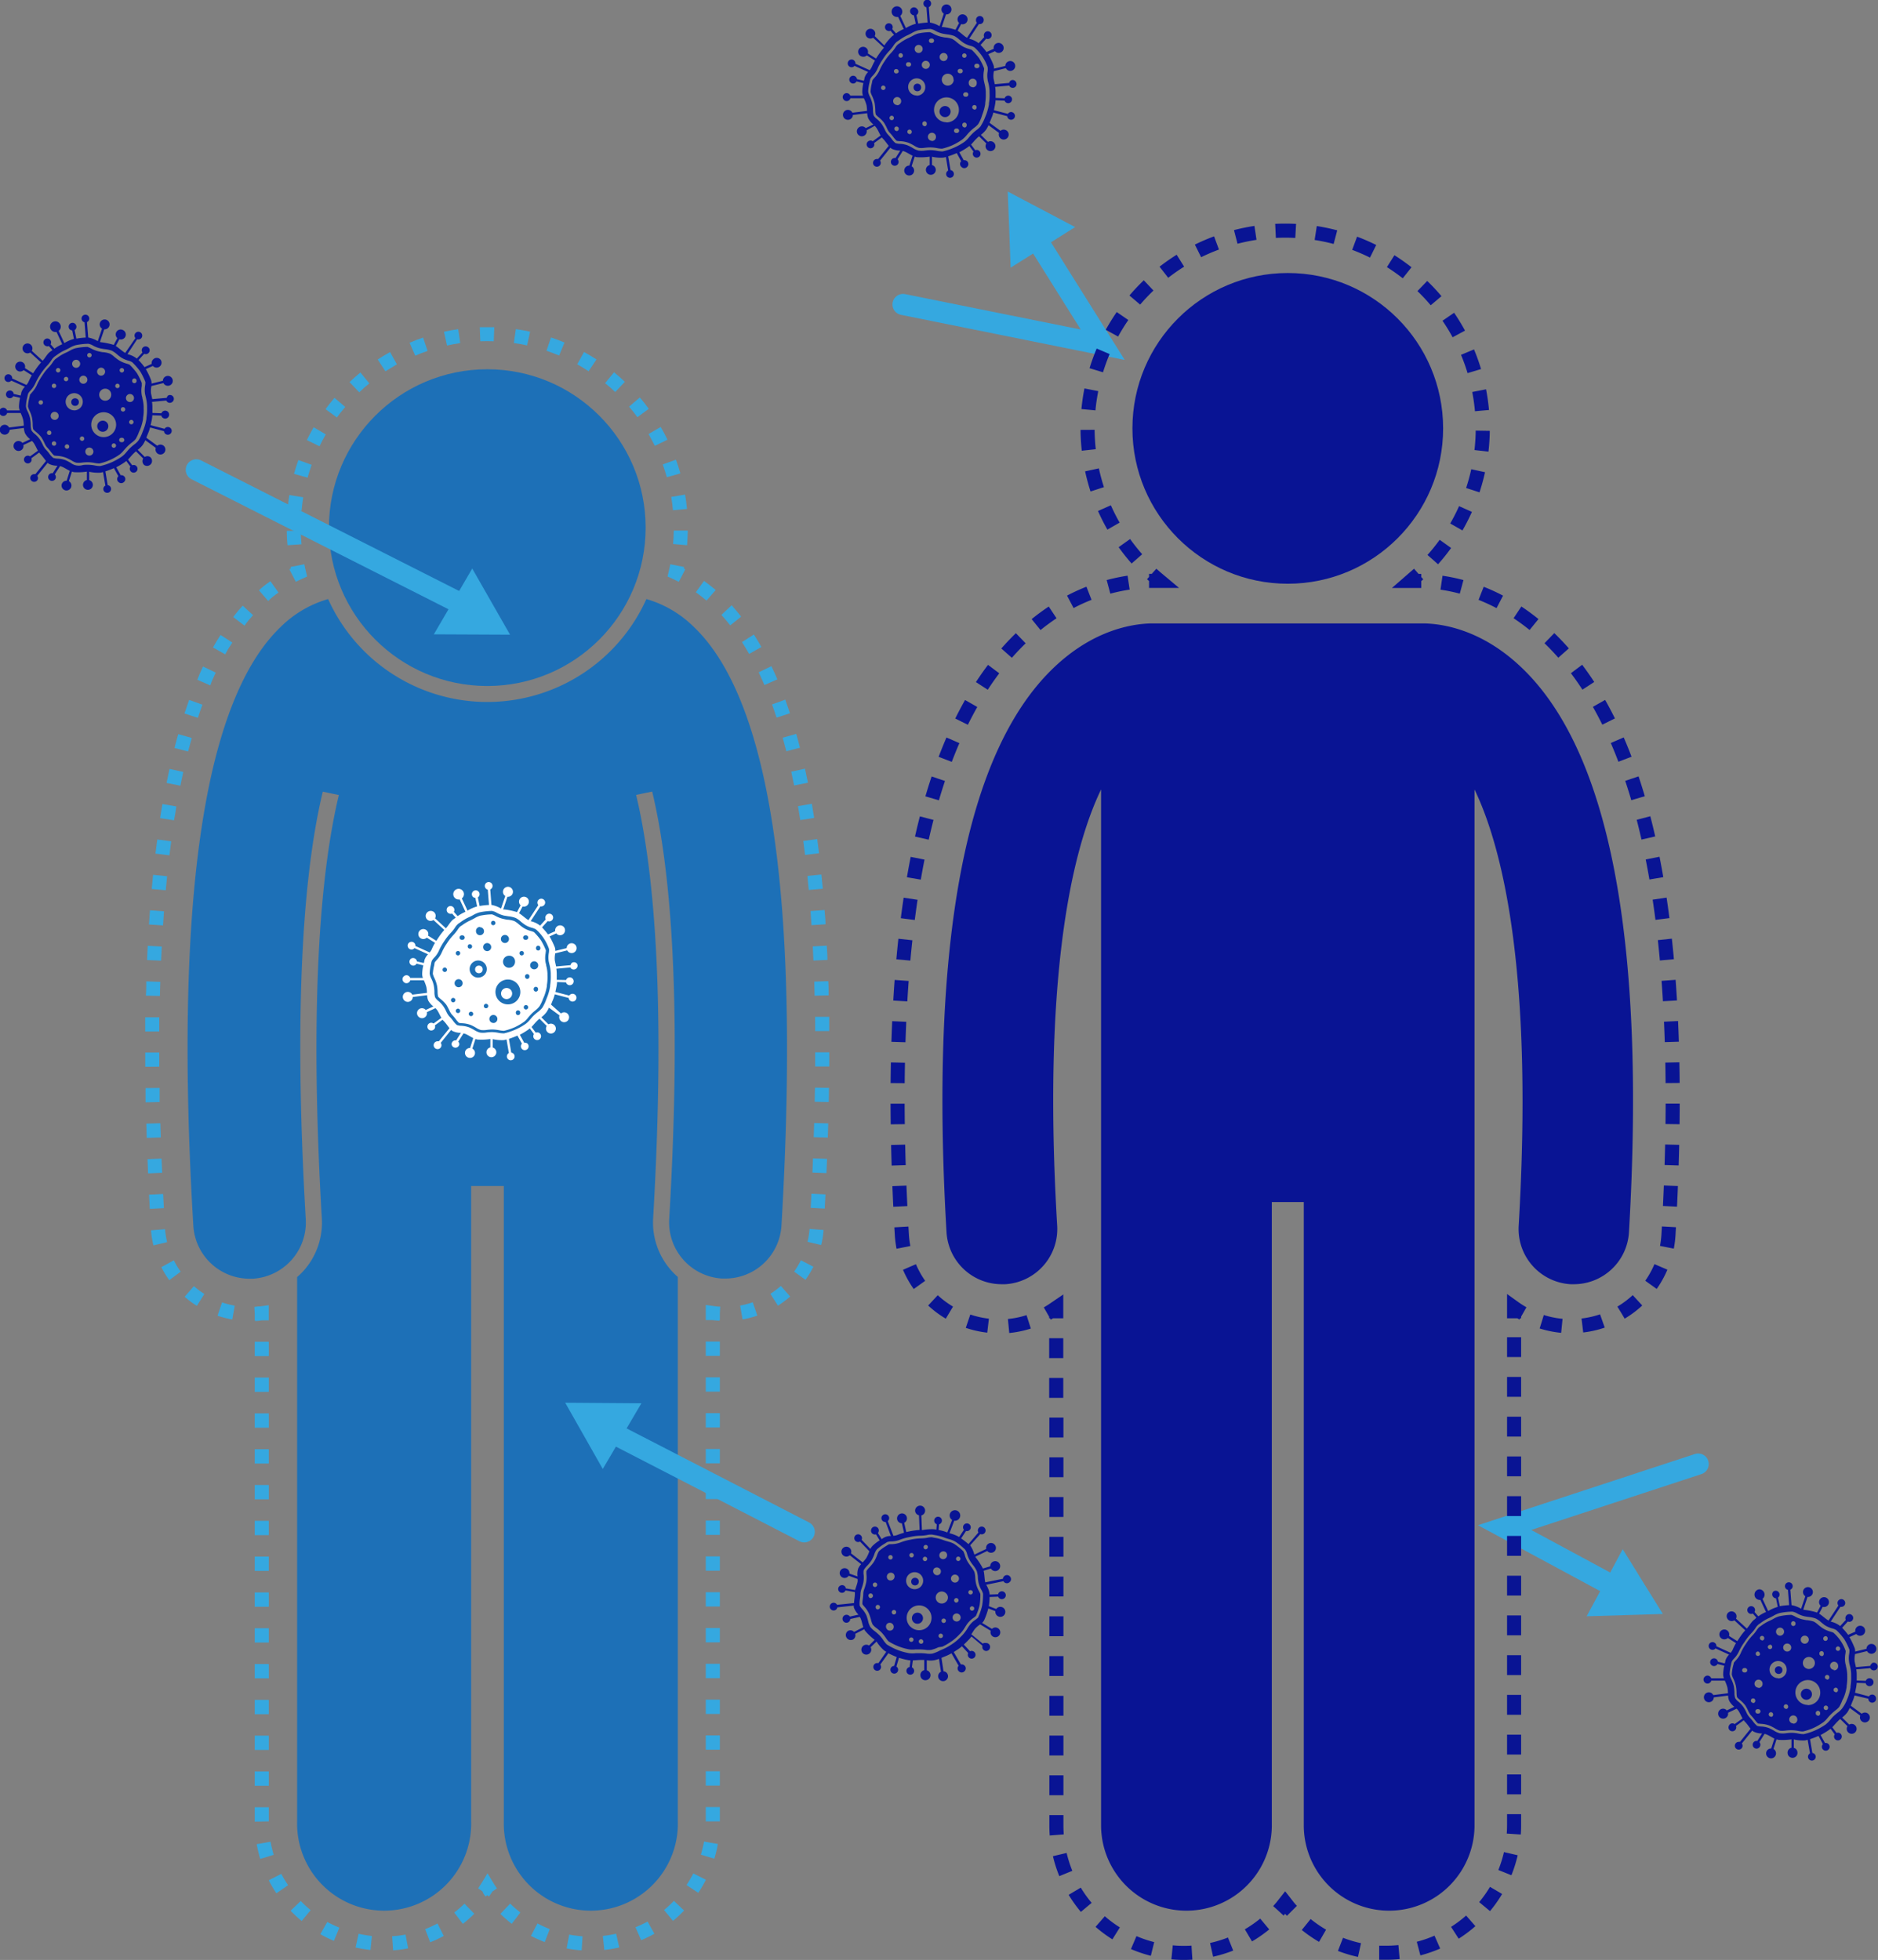 <svg id="Calque_1" data-name="Calque 1" xmlns="http://www.w3.org/2000/svg" viewBox="0 0 330.75 345.16"><rect x="0" y="0" width="330.75" height="345.16" fill="#808080" stroke="none"/><defs><style>.cls-1{fill:#1d70b7;}.cls-2{fill:#35a8e0;}.cls-10,.cls-11,.cls-12,.cls-13,.cls-14,.cls-15,.cls-16,.cls-3,.cls-6,.cls-7,.cls-8,.cls-9{fill:none;stroke-miterlimit:10;}.cls-3{stroke:#35a8e0;stroke-linecap:round;stroke-width:3.72px;}.cls-4{fill:#091494;}.cls-5{fill:#fff;}.cls-10,.cls-11,.cls-12,.cls-13,.cls-14,.cls-15,.cls-16,.cls-6,.cls-7,.cls-8,.cls-9{stroke:#091494;stroke-width:2.48px;}.cls-7{stroke-dasharray:3.55 3.55 3.55 3.55;}.cls-8{stroke-dasharray:3.55 3.55 3.55 3.55 3.55 3.55;}.cls-9{stroke-dasharray:3.62 3.62 3.62 3.62;}.cls-10{stroke-dasharray:3.62 3.62 3.62 3.62 3.62 3.62;}.cls-11{stroke-dasharray:3.5 3.5 3.5 3.5;}.cls-12{stroke-dasharray:3.5 3.5 3.5 3.5 3.5 3.5;}.cls-13{stroke-dasharray:3.5 3.5 3.5 3.5;}.cls-14{stroke-dasharray:3.5 3.5 3.5 3.5 3.5 3.5;}.cls-15{stroke-dasharray:3.62 3.62 3.62 3.62;}.cls-16{stroke-dasharray:3.62 3.62 3.62 3.62 3.62 3.62;}</style></defs><path class="cls-1" d="M371,388.69a9.92,9.92,0,0,0,9.89,9.34l.58,0a9.93,9.93,0,0,0,9.33-10.47c-2.36-40.3,0-62.83,3-75.3l2.83.59c-2.88,11.95-5.37,34.13-3,74.54a12.71,12.71,0,0,1-3.2,9.23,13.49,13.49,0,0,1-1.15,1.12V493.6a15.33,15.33,0,1,0,30.65,0V381.71h5.75V493.6a15.33,15.33,0,1,0,30.65,0V397.72a12.05,12.05,0,0,1-1.14-1.12,12.68,12.68,0,0,1-3.21-9.23c2.36-40.41-.13-62.59-3-74.54l2.83-.59c3,12.47,5.38,35,3,75.3A9.91,9.91,0,0,0,464.11,398l.58,0a9.91,9.91,0,0,0,9.89-9.34c2.06-35.08.87-62-3.5-80.53-2.73-11.57-6.71-19.89-11.92-24.87a19.56,19.56,0,0,0-8.37-4.92,30.73,30.73,0,0,1-56.05,0,19.56,19.56,0,0,0-8.37,4.92c-5.21,5-9.18,13.3-11.92,24.87C370.08,326.7,368.89,353.61,371,388.69Z" transform="translate(-336.95 -172.84)"/><circle class="cls-1" cx="85.82" cy="92.92" r="27.89"/><path class="cls-2" d="M422.45,506.83l.31-.22.32.22c.21-.29.41-.58.6-.88l.79-.56c-.23-.32-.45-.64-.66-1l-1-1.65-1,1.65c-.21.33-.43.65-.65,1l.78.56C422,506.25,422.24,506.54,422.45,506.83Z" transform="translate(-336.95 -172.84)"/><rect class="cls-2" x="44.86" y="242.6" width="2.48" height="2.52"/><rect class="cls-2" x="44.86" y="236.3" width="2.48" height="2.52"/><rect class="cls-2" x="44.86" y="248.91" width="2.48" height="2.52"/><rect class="cls-2" x="44.86" y="255.22" width="2.48" height="2.52"/><polygon class="cls-2" points="47.34 320.76 47.34 318.27 44.86 318.27 44.86 320.7 44.85 320.8 47.34 320.76"/><path class="cls-2" d="M382.16,497.62a25.66,25.66,0,0,0,.62,2.59l2.37-.72a22.81,22.81,0,0,1-.55-2.31Z" transform="translate(-336.95 -172.84)"/><rect class="cls-2" x="44.86" y="261.52" width="2.48" height="2.52"/><path class="cls-2" d="M387.69,504.84a21.09,21.09,0,0,1-1.2-2l-2.21,1.13a21.14,21.14,0,0,0,1.35,2.29Z" transform="translate(-336.95 -172.84)"/><rect class="cls-2" x="44.86" y="305.66" width="2.48" height="2.52"/><path class="cls-2" d="M391.66,509.23a19,19,0,0,1-1.74-1.61l-1.79,1.71a20.89,20.89,0,0,0,1.95,1.81Z" transform="translate(-336.95 -172.84)"/><rect class="cls-2" x="44.86" y="311.97" width="2.48" height="2.52"/><path class="cls-2" d="M420.48,509.87l-1.73-1.78a19,19,0,0,1-1.8,1.56l1.52,2A26,26,0,0,0,420.48,509.87Z" transform="translate(-336.95 -172.84)"/><path class="cls-2" d="M396.72,512.31a20,20,0,0,1-2.13-1l-1.22,2.15a20.4,20.4,0,0,0,2.39,1.18Z" transform="translate(-336.95 -172.84)"/><path class="cls-2" d="M408.37,513.53a18.8,18.8,0,0,1-2.36.3l.18,2.48a23.55,23.55,0,0,0,2.64-.35Z" transform="translate(-336.95 -172.84)"/><rect class="cls-2" x="44.86" y="267.83" width="2.48" height="2.52"/><path class="cls-2" d="M402.45,513.78a20.76,20.76,0,0,1-2.34-.39l-.54,2.42a23.25,23.25,0,0,0,2.63.43Z" transform="translate(-336.95 -172.84)"/><rect class="cls-2" x="44.86" y="293.05" width="2.48" height="2.52"/><path class="cls-2" d="M415.11,513.77,414,511.58a23.56,23.56,0,0,1-2.17,1l.89,2.31A22.06,22.06,0,0,0,415.11,513.77Z" transform="translate(-336.95 -172.84)"/><rect class="cls-2" x="44.86" y="280.44" width="2.48" height="2.52"/><rect class="cls-2" x="44.86" y="274.13" width="2.48" height="2.52"/><rect class="cls-2" x="44.86" y="286.74" width="2.48" height="2.52"/><rect class="cls-2" x="44.86" y="299.36" width="2.48" height="2.52"/><path class="cls-2" d="M381.74,403l.07,1.14v1.22h.07v.12c.41,0,.83-.07,1.24-.12h1.16v-2.67l-1.41.2C382.5,402.9,382.12,402.94,381.74,403Z" transform="translate(-336.95 -172.84)"/><path class="cls-2" d="M365,360.69c0-.84,0-1.67,0-2.49h-2.47c0,.83,0,1.67,0,2.51Z" transform="translate(-336.95 -172.84)"/><path class="cls-2" d="M372.6,296.94l-2.34-.84c-.28.78-.55,1.58-.82,2.39l2.36.77C372.05,298.47,372.32,297.7,372.6,296.94Z" transform="translate(-336.95 -172.84)"/><path class="cls-2" d="M367.1,321l-2.45-.32c-.11.82-.22,1.65-.32,2.49l2.46.3C366.89,322.61,367,321.79,367.1,321Z" transform="translate(-336.95 -172.84)"/><path class="cls-2" d="M369.23,308.79l-2.42-.54c-.18.81-.36,1.64-.52,2.47l2.43.49C368.88,310.39,369.05,309.58,369.23,308.79Z" transform="translate(-336.95 -172.84)"/><path class="cls-2" d="M366.38,327.15l-2.47-.25c-.08.82-.16,1.65-.24,2.5l2.47.22C366.22,328.79,366.3,328,366.38,327.15Z" transform="translate(-336.95 -172.84)"/><path class="cls-2" d="M370.72,302.8l-2.38-.67c-.23.8-.45,1.61-.66,2.44l2.4.61C370.29,304.37,370.5,303.58,370.72,302.8Z" transform="translate(-336.95 -172.84)"/><polygon class="cls-2" points="28.32 200.31 28.24 197.81 25.77 197.88 25.84 200.39 28.32 200.31"/><path class="cls-2" d="M365.18,345.75l-2.47-.08c0,.83,0,1.67-.07,2.51l2.47.06C365.13,347.4,365.16,346.57,365.18,345.75Z" transform="translate(-336.95 -172.84)"/><path class="cls-2" d="M365.83,333.33l-2.47-.18c-.06.83-.12,1.66-.17,2.5l2.47.16C365.71,335,365.77,334.15,365.83,333.33Z" transform="translate(-336.95 -172.84)"/><path class="cls-2" d="M365,352l-2.48,0c0,.83,0,1.66,0,2.5l2.48,0C365,353.63,365,352.8,365,352Z" transform="translate(-336.95 -172.84)"/><path class="cls-2" d="M365.44,339.54l-2.47-.13c-.05.83-.09,1.66-.12,2.5l2.47.11Z" transform="translate(-336.95 -172.84)"/><path class="cls-2" d="M368,314.86l-2.44-.42c-.15.81-.28,1.64-.41,2.48l2.45.38C367.77,316.48,367.9,315.66,368,314.86Z" transform="translate(-336.95 -172.84)"/><path class="cls-2" d="M366.38,391.59a14.62,14.62,0,0,1-.36-2.28l-2.47.2a16.63,16.63,0,0,0,.42,2.65Z" transform="translate(-336.95 -172.84)"/><path class="cls-2" d="M372.94,400.71a13.73,13.73,0,0,1-1.84-1.37l-1.63,1.87a16.65,16.65,0,0,0,2.15,1.6Z" transform="translate(-336.95 -172.84)"/><polygon class="cls-2" points="28.86 212.76 28.73 210.27 26.25 210.39 26.38 212.89 28.86 212.76"/><path class="cls-2" d="M362.58,364.46c0,.83,0,1.67,0,2.51l2.48-.05c0-.84,0-1.67,0-2.49Z" transform="translate(-336.95 -172.84)"/><polygon class="cls-2" points="28.56 206.53 28.45 204.04 25.98 204.14 26.08 206.64 28.56 206.53"/><path class="cls-2" d="M378.29,402.77a14,14,0,0,1-2.23-.57l-.8,2.35a18,18,0,0,0,2.6.66Z" transform="translate(-336.95 -172.84)"/><path class="cls-2" d="M377.87,286l-2.08-1.34c-.46.71-.9,1.44-1.33,2.2l2.16,1.22C377,287.32,377.44,286.63,377.87,286Z" transform="translate(-336.95 -172.84)"/><path class="cls-2" d="M374.94,291.29l-2.24-1.07c-.36.76-.7,1.53-1,2.33l2.28,1C374.26,292.75,374.6,292,374.94,291.29Z" transform="translate(-336.95 -172.84)"/><path class="cls-2" d="M381.52,281.17l-1.83-1.67c-.57.62-1.13,1.28-1.67,2l2,1.53C380.47,282.36,381,281.74,381.52,281.17Z" transform="translate(-336.95 -172.84)"/><path class="cls-2" d="M386,277.19l-1.44-2c-.69.5-1.38,1-2,1.61l1.62,1.88C384.71,278.14,385.34,277.64,386,277.19Z" transform="translate(-336.95 -172.84)"/><path class="cls-2" d="M368.77,396.79a14.58,14.58,0,0,1-1.2-2L365.36,396a17.32,17.32,0,0,0,1.4,2.29Z" transform="translate(-336.95 -172.84)"/><path class="cls-2" d="M389.05,275.3c.35-.18.71-.35,1.06-.51l.93-.42-.24-1c-.09-.38-.18-.77-.25-1.16l-2.43.48a2.56,2.56,0,0,0,.05.27l-.26.14Z" transform="translate(-336.95 -172.84)"/><path class="cls-2" d="M418,233.26l-.35-2.45c-.84.12-1.69.27-2.51.46l.54,2.42C416.44,233.52,417.22,233.37,418,233.26Z" transform="translate(-336.95 -172.84)"/><path class="cls-2" d="M423.91,232.94l.09-2.48c-.85,0-1.71,0-2.55,0l.09,2.48Q422.73,232.9,423.91,232.94Z" transform="translate(-336.95 -172.84)"/><path class="cls-2" d="M412.26,234.64l-.8-2.35c-.8.27-1.6.58-2.38.91l1,2.28C410.77,235.17,411.51,234.89,412.26,234.64Z" transform="translate(-336.95 -172.84)"/><path class="cls-2" d="M402,240.36l-1.58-1.92c-.65.54-1.29,1.11-1.91,1.69l1.71,1.8C400.76,241.39,401.36,240.86,402,240.36Z" transform="translate(-336.95 -172.84)"/><path class="cls-2" d="M406.85,237l-1.2-2.16c-.74.41-1.47.85-2.18,1.31l1.36,2.08C405.49,237.83,406.17,237.41,406.85,237Z" transform="translate(-336.95 -172.84)"/><path class="cls-2" d="M390.05,268.69c-.07-.78-.11-1.58-.13-2.37l-2.47,0c0,.85.05,1.71.13,2.54Z" transform="translate(-336.95 -172.84)"/><path class="cls-2" d="M436.37,233.16c-.78-.32-1.58-.63-2.38-.89l-.79,2.34c.74.25,1.49.54,2.22.84Z" transform="translate(-336.95 -172.84)"/><path class="cls-2" d="M442,236.14c-.71-.46-1.45-.9-2.19-1.31l-1.2,2.17c.69.38,1.37.79,2,1.22Z" transform="translate(-336.95 -172.84)"/><path class="cls-2" d="M430.31,231.25c-.83-.18-1.67-.33-2.51-.45l-.35,2.45c.78.11,1.56.25,2.33.42Z" transform="translate(-336.95 -172.84)"/><path class="cls-2" d="M447,240.08c-.61-.58-1.25-1.15-1.91-1.68l-1.57,1.92c.61.49,1.21,1,1.78,1.56Z" transform="translate(-336.95 -172.84)"/><path class="cls-2" d="M458.09,266.28l-2.48,0c0,.79-.05,1.58-.12,2.36l2.47.22C458,268,458.08,267.13,458.09,266.28Z" transform="translate(-336.95 -172.84)"/><path class="cls-2" d="M455.47,262.7l2.47-.23c-.08-.85-.19-1.7-.33-2.53l-2.44.41C455.29,261.12,455.4,261.91,455.47,262.7Z" transform="translate(-336.95 -172.84)"/><path class="cls-2" d="M454.39,256.88l2.39-.67c-.23-.81-.49-1.63-.78-2.42l-2.33.84C453.94,255.37,454.18,256.13,454.39,256.88Z" transform="translate(-336.95 -172.84)"/><path class="cls-2" d="M451.21,244.84c-.5-.68-1-1.35-1.58-2l-1.89,1.61c.51.6,1,1.22,1.47,1.86Z" transform="translate(-336.95 -172.84)"/><path class="cls-2" d="M452.28,251.36l2.23-1.09c-.37-.76-.78-1.52-1.2-2.24l-2.14,1.25C451.56,250,451.94,250.65,452.28,251.36Z" transform="translate(-336.95 -172.84)"/><path class="cls-2" d="M391.84,254.7l-2.34-.84c-.28.8-.54,1.61-.77,2.43l2.39.67C391.33,256.2,391.57,255.44,391.84,254.7Z" transform="translate(-336.95 -172.84)"/><path class="cls-2" d="M397.75,244.51l-1.89-1.61c-.55.64-1.08,1.31-1.58,2l2,1.46C396.74,245.73,397.24,245.1,397.75,244.51Z" transform="translate(-336.95 -172.84)"/><path class="cls-2" d="M394.33,249.34l-2.14-1.25c-.43.73-.83,1.49-1.2,2.25l2.23,1.09C393.56,250.72,393.94,250,394.33,249.34Z" transform="translate(-336.95 -172.84)"/><path class="cls-2" d="M390.35,260.42l-2.44-.4c-.14.83-.25,1.68-.32,2.53l2.47.22C390.13,262,390.23,261.2,390.35,260.42Z" transform="translate(-336.95 -172.84)"/><path class="cls-2" d="M455,272.21c-.07.39-.16.78-.25,1.16l-.23,1,.93.42,1.05.51,1.14-2.2-.26-.14.06-.27Z" transform="translate(-336.95 -172.84)"/><path class="cls-2" d="M480.42,348.19l2.47-.06c0-.84,0-1.67-.07-2.5l-2.47.08C480.37,346.53,480.4,347.36,480.42,348.19Z" transform="translate(-336.95 -172.84)"/><path class="cls-2" d="M477.89,317.26l2.45-.38c-.13-.84-.27-1.67-.41-2.49l-2.44.42C477.63,315.62,477.76,316.43,477.89,317.26Z" transform="translate(-336.95 -172.84)"/><path class="cls-2" d="M478.74,323.4l2.46-.3c-.1-.84-.21-1.67-.32-2.49l-2.46.33C478.53,321.75,478.64,322.57,478.74,323.4Z" transform="translate(-336.95 -172.84)"/><path class="cls-2" d="M480.21,342l2.47-.11c0-.84-.07-1.68-.12-2.51l-2.47.13Q480.15,340.72,480.21,342Z" transform="translate(-336.95 -172.84)"/><path class="cls-2" d="M479.87,335.77l2.47-.16c0-.85-.11-1.68-.17-2.51l-2.47.19C479.76,334.11,479.81,334.93,479.87,335.77Z" transform="translate(-336.95 -172.84)"/><path class="cls-2" d="M479.39,329.57l2.47-.22c-.08-.84-.16-1.68-.25-2.5l-2.46.25Z" transform="translate(-336.95 -172.84)"/><path class="cls-2" d="M473.72,299.22l2.36-.77c-.27-.82-.55-1.62-.83-2.4l-2.33.85C473.2,297.66,473.46,298.43,473.72,299.22Z" transform="translate(-336.95 -172.84)"/><path class="cls-2" d="M475.44,305.14l2.4-.62c-.21-.83-.43-1.64-.66-2.44l-2.38.68C475,303.53,475.23,304.33,475.44,305.14Z" transform="translate(-336.95 -172.84)"/><path class="cls-2" d="M469.52,402.18a14.21,14.21,0,0,1-2.22.58l.43,2.44a16.54,16.54,0,0,0,2.6-.67Z" transform="translate(-336.95 -172.84)"/><path class="cls-2" d="M476.81,311.16l2.43-.48c-.17-.84-.34-1.66-.52-2.47l-2.42.53C476.47,309.54,476.64,310.34,476.81,311.16Z" transform="translate(-336.95 -172.84)"/><path class="cls-2" d="M471.58,293.48l2.28-1c-.34-.79-.69-1.57-1.05-2.32l-2.24,1.07C470.92,292,471.25,292.71,471.58,293.48Z" transform="translate(-336.95 -172.84)"/><path class="cls-2" d="M478,394.78a14.74,14.74,0,0,1-1.19,2l2,1.44a17.36,17.36,0,0,0,1.39-2.3Z" transform="translate(-336.95 -172.84)"/><path class="cls-2" d="M482,389.45l-2.47-.19a14.31,14.31,0,0,1-.36,2.27l2.41.57A16.81,16.81,0,0,0,482,389.45Z" transform="translate(-336.95 -172.84)"/><polygon class="cls-2" points="145.38 210.34 142.91 210.22 142.78 212.71 145.25 212.84 145.38 210.34"/><polygon class="cls-2" points="145.66 204.09 143.18 204 143.08 206.49 145.55 206.59 145.66 204.09"/><polygon class="cls-2" points="145.87 197.84 143.39 197.77 143.31 200.26 145.79 200.34 145.87 197.84"/><polygon class="cls-2" points="146 191.58 143.53 191.54 143.48 194.03 145.96 194.08 146 191.58"/><path class="cls-2" d="M483,358.16h-2.48c0,.83,0,1.66,0,2.49l2.48,0C483,359.82,483,359,483,358.16Z" transform="translate(-336.95 -172.84)"/><path class="cls-2" d="M467.48,281.43c-.53-.68-1.1-1.34-1.67-2L464,281.13c.53.59,1.06,1.2,1.56,1.84Z" transform="translate(-336.95 -172.84)"/><path class="cls-2" d="M480.52,354.42l2.47,0c0-.84,0-1.68,0-2.51l-2.48,0Q480.51,353.16,480.52,354.42Z" transform="translate(-336.95 -172.84)"/><path class="cls-2" d="M463,276.75c-.67-.57-1.36-1.11-2.06-1.61l-1.44,2c.64.46,1.27.95,1.88,1.47Z" transform="translate(-336.95 -172.84)"/><path class="cls-2" d="M476.11,401.17l-1.63-1.86a15.6,15.6,0,0,1-1.85,1.38l1.33,2.09A17.71,17.71,0,0,0,476.11,401.17Z" transform="translate(-336.95 -172.84)"/><path class="cls-2" d="M471.05,286.78c-.43-.76-.88-1.49-1.33-2.2l-2.09,1.34c.43.67.85,1.36,1.26,2.08Z" transform="translate(-336.95 -172.84)"/><path class="cls-2" d="M463.65,405.32h.08V404.1l.06-1.14c-.38,0-.76-.06-1.13-.11l-1.41-.2v2.67h1.15c.41.05.83.09,1.25.12Z" transform="translate(-336.95 -172.84)"/><path class="cls-2" d="M425.08,509.89a23.76,23.76,0,0,0,2,1.75l1.52-2a20.53,20.53,0,0,1-1.8-1.56Z" transform="translate(-336.95 -172.84)"/><path class="cls-2" d="M433.77,512.57a21.93,21.93,0,0,1-2.16-1l-1.15,2.19a23.13,23.13,0,0,0,2.43,1.1Z" transform="translate(-336.95 -172.84)"/><rect class="cls-2" x="124.3" y="242.56" width="2.48" height="2.52"/><path class="cls-2" d="M452.2,513.39,451,511.24a19.12,19.12,0,0,1-2.13,1l1,2.28A22.08,22.08,0,0,0,452.2,513.39Z" transform="translate(-336.95 -172.84)"/><path class="cls-2" d="M457.43,509.3l-1.79-1.71a20.47,20.47,0,0,1-1.74,1.62l1.58,1.91A22.44,22.44,0,0,0,457.43,509.3Z" transform="translate(-336.95 -172.84)"/><path class="cls-2" d="M445.46,513.38a18.72,18.72,0,0,1-2.34.39l.26,2.47a23.65,23.65,0,0,0,2.63-.44Z" transform="translate(-336.95 -172.84)"/><path class="cls-2" d="M439.55,513.84a23.22,23.22,0,0,1-2.35-.3l-.46,2.43a21.33,21.33,0,0,0,2.65.34Z" transform="translate(-336.95 -172.84)"/><rect class="cls-2" x="124.3" y="236.26" width="2.48" height="2.52"/><rect class="cls-2" x="124.3" y="267.79" width="2.48" height="2.52"/><rect class="cls-2" x="124.3" y="305.62" width="2.48" height="2.52"/><rect class="cls-2" x="124.3" y="299.32" width="2.48" height="2.52"/><rect class="cls-2" x="124.3" y="311.93" width="2.48" height="2.52"/><rect class="cls-2" x="124.3" y="293.01" width="2.48" height="2.52"/><rect class="cls-2" x="124.3" y="318.24" width="2.48" height="2.52"/><path class="cls-2" d="M457.86,504.81l2.07,1.37a21.9,21.9,0,0,0,1.34-2.3l-2.21-1.12A21.09,21.09,0,0,1,457.86,504.81Z" transform="translate(-336.95 -172.84)"/><path class="cls-2" d="M460.39,499.46l2.37.71a23.22,23.22,0,0,0,.62-2.59l-2.44-.43A23.47,23.47,0,0,1,460.39,499.46Z" transform="translate(-336.95 -172.84)"/><rect class="cls-2" x="124.3" y="255.18" width="2.48" height="2.52"/><rect class="cls-2" x="124.3" y="274.09" width="2.48" height="2.52"/><rect class="cls-2" x="124.3" y="261.48" width="2.48" height="2.52"/><rect class="cls-2" x="124.3" y="286.71" width="2.48" height="2.52"/><rect class="cls-2" x="124.3" y="280.4" width="2.48" height="2.52"/><rect class="cls-2" x="124.3" y="248.87" width="2.48" height="2.52"/><line class="cls-3" x1="34.57" y1="82.74" x2="83.43" y2="107.46"/><polygon class="cls-2" points="79.79 105.92 83.17 100.12 86.5 105.95 89.83 111.77 83.12 111.74 76.41 111.71 79.79 105.92"/><line class="cls-3" x1="141.64" y1="269.77" x2="105.93" y2="251.36"/><polygon class="cls-2" points="109.56 252.91 106.16 258.7 102.85 252.86 99.54 247.03 106.25 247.08 112.96 247.13 109.56 252.91"/><polyline class="cls-3" points="299.08 257.83 264.99 269.02 286.52 280.63"/><polygon class="cls-2" points="282.62 278.73 285.79 272.82 289.32 278.53 292.86 284.23 286.15 284.44 279.44 284.64 282.62 278.73"/><polyline class="cls-3" points="159.04 53.62 194.21 60.71 181.22 39.99"/><polygon class="cls-2" points="183.67 43.57 177.99 47.14 177.74 40.44 177.48 33.73 183.42 36.86 189.35 39.99 183.67 43.57"/><path class="cls-4" d="M510.55,462.19a.7.7,0,0,0-.53.1l-2-1.64c.19-.28.36-.57.56-.86a4.15,4.15,0,0,1,1-.88l1.86,1.13a.86.86,0,1,0,.21-.34l-1.74-1.06a1.58,1.58,0,0,0,.4-.54,13.68,13.68,0,0,0,.7-2l1.24.48a.17.17,0,0,1,0,.07.88.88,0,1,0,.91-.83.86.86,0,0,0-.75.38l-1.3-.5a12.35,12.35,0,0,0,.13-1.62l1.51-.06h0a.68.68,0,0,0,.88.4.69.69,0,1,0-.9-.82l-1.49.06v-.12a4.14,4.14,0,0,0-.61-1.61l3.05-.63.06.1a.69.69,0,0,0,1,.08.68.68,0,0,0,.09-1,.69.69,0,0,0-1-.08.64.64,0,0,0-.24.47l-3.11.63a1.46,1.46,0,0,1-.05-.2c-.11-.6-.1-1.24-.25-1.84l1.29-.39a.87.87,0,0,0,1.14.36.87.87,0,1,0-.77-1.57.87.87,0,0,0-.49.82l-1.29.39a12.21,12.21,0,0,0-1.25-1.93l-.09-.16,2.1-1,.05.06a.88.88,0,0,0,1.24,0,.87.87,0,0,0-1.23-1.23.85.85,0,0,0-.24.81l-2.09,1a5,5,0,0,0-.74-1.64L509.6,443h0a.67.67,0,0,0,.88-.38.69.69,0,0,0-.38-.89.67.67,0,0,0-.88.38.65.65,0,0,0,.05.61l-1.76,2.05a12.76,12.76,0,0,0-1.29-1l.85-1.29.13,0a.68.68,0,1,0-.48-.24l-.84,1.28,0,0a7.08,7.08,0,0,0-1.71-.67l.84-2.2a.93.93,0,1,0-.54-.27l.16.13-.85,2.21-.11-.05a7.52,7.52,0,0,0-1.41-.38l.08-1,.12-.05a.68.68,0,1,0-.91-.31.7.7,0,0,0,.38.34l-.07.95-.4-.07a9.7,9.7,0,0,0-2.14.16l-.11-2.59a.87.87,0,0,0-.41-1.7.88.88,0,0,0-.67,1,.86.86,0,0,0,.67.67l.11,2.59a13,13,0,0,0-1.83.25l-.52.11-.37-1.66.07,0a.87.87,0,1,0-.9-1.49.88.88,0,0,0-.3,1.2.89.89,0,0,0,.73.42l.37,1.66a11.46,11.46,0,0,0-1.17.39,2.57,2.57,0,0,1-.69.15l-1-2.6a.34.34,0,0,0,.12-.12.68.68,0,0,0-.16-.95.68.68,0,0,0-.79,1.11.7.7,0,0,0,.46.12l.92,2.47a2.45,2.45,0,0,0-1.22.29l-.41.26-.65-1.07a.57.57,0,0,0,.11-.22.68.68,0,1,0-1.3-.39.67.67,0,0,0,.46.84.65.65,0,0,0,.39,0l.64,1.06a7.47,7.47,0,0,0-1.22.94,2.12,2.12,0,0,0-.41.57l-1.54-1.6a.79.79,0,0,0,.06-.22.68.68,0,1,0-.75.6.71.71,0,0,0,.41-.08l1.64,1.71a6.82,6.82,0,0,1-.54,1.19,6.53,6.53,0,0,1-.64.77l-2.05-1.6a.88.88,0,0,0-.52-1.11.87.87,0,1,0,.3,1.45l2,1.57a2.87,2.87,0,0,0-.52.78,3.21,3.21,0,0,0-.11,1.39l-1.42-.51v-.08a.86.86,0,1,0-.14.46l1.57.57a2.63,2.63,0,0,1,0,.49c-.1.49-.31,1-.44,1.46l-1.67-.3a.43.43,0,0,0,0-.14.66.66,0,0,0-.88-.37.67.67,0,0,0-.38.88.67.67,0,0,0,1.24,0l1.65.29c0,.11,0,.21,0,.32,0,.52-.13,1.07-.15,1.61l-3,.31a1.3,1.3,0,0,0-.1-.15.68.68,0,1,0-.07,1,.62.62,0,0,0,.22-.4l2.91-.31a2.85,2.85,0,0,0,0,.29,3.3,3.3,0,0,0,.83,1.3l-1.52.34a.48.48,0,0,0-.09-.11.68.68,0,1,0-1,1,.68.68,0,0,0,1.16-.46l1.67-.37a1.52,1.52,0,0,1,.18.33c.19.47.28,1,.45,1.48l-1.63.83a.87.87,0,0,0-1.09-.16.88.88,0,0,0,.91,1.5.87.87,0,0,0,.38-1l1.59-.81a1.78,1.78,0,0,0,.17.3,10.9,10.9,0,0,0,1.67,1.57l-1,1a.86.86,0,0,0-1.14.17.87.87,0,1,0,1.42.13l1.05-1a7,7,0,0,0,1.33,1.57l.38.24-1.4,2h0a.69.69,0,0,0-.85.46.68.68,0,0,0,.46.85.67.67,0,0,0,.84-.46.64.64,0,0,0-.11-.6l1.43-2c.44.23.89.43,1.33.61l.14.06-.46,1.56h0a.67.67,0,0,0-.65.71.68.68,0,0,0,.7.65.69.69,0,0,0,.66-.71.66.66,0,0,0-.31-.53l.46-1.55a13.91,13.91,0,0,0,1.66.42l.37.05-.17,1.19-.11,0a.69.69,0,0,0-.4.88.68.68,0,0,0,.88.39.66.66,0,0,0,.39-.87.63.63,0,0,0-.35-.38l.17-1.23c.49,0,1-.07,1.47-.07l.54,0v1.8a.87.87,0,0,0-.67,1,.86.86,0,0,0,1,.76.88.88,0,0,0,.76-1,.89.89,0,0,0-.65-.74v-1.76a4.36,4.36,0,0,0,1.3,0,6.36,6.36,0,0,0,.85-.25l.35,2.27,0,0a.87.87,0,1,0,1.16.41.84.84,0,0,0-.71-.49l-.36-2.37.9-.37a7.66,7.66,0,0,0,.86-.43l1.26,2.19h0a.69.69,0,0,0,.07,1,.68.68,0,0,0,1-.07.67.67,0,0,0-.07-1,.68.68,0,0,0-.59-.15l-1.27-2.19.77-.5a6.8,6.8,0,0,0,.68-.52l1.08,1.18,0,.07a.67.67,0,0,0,.37.88.68.68,0,0,0,.89-.37.69.69,0,0,0-.37-.89.72.72,0,0,0-.56,0l-1.08-1.17c.26-.24.51-.49.76-.75a5.15,5.15,0,0,0,.58-.67l1.93,1.62,0,.09a.69.69,0,0,0,.51.82.68.68,0,0,0,.82-.51A.69.69,0,0,0,510.55,462.19Zm-9.36,1.86a3.63,3.63,0,0,1-1.08,0,9.4,9.4,0,0,0-1-.07c-.3,0-.58,0-.86,0a5.11,5.11,0,0,1-1.18,0,11.21,11.21,0,0,1-2-.55,11.45,11.45,0,0,1-1.88-.95.94.94,0,0,1-.16-.14,4.81,4.81,0,0,1-.48-.61,6.69,6.69,0,0,0-.74-.93,9.49,9.49,0,0,0-.79-.69,4,4,0,0,1-.8-.76,3.39,3.39,0,0,1-.37-1,8.69,8.69,0,0,0-.3-1,4.5,4.5,0,0,0-.78-1.17,3,3,0,0,1-.42-.58l0-.05a4,4,0,0,1,.05-1.06,8.4,8.4,0,0,0,.09-1,3.56,3.56,0,0,1,.24-1,7.8,7.8,0,0,0,.28-1,5,5,0,0,0,.05-1.27,2.63,2.63,0,0,1,0-.85,3.66,3.66,0,0,1,.61-.79,6.41,6.41,0,0,0,.72-.87,5.78,5.78,0,0,0,.54-1.13,2.69,2.69,0,0,1,.45-.88,8.08,8.08,0,0,1,1.36-1l.45-.29h0a2.24,2.24,0,0,1,.73-.11,4.17,4.17,0,0,0,1.37-.24,9.2,9.2,0,0,1,1.89-.54,9.75,9.75,0,0,1,1.95-.23,7.12,7.12,0,0,0,1.1-.12,2.83,2.83,0,0,1,.92-.07l.44.08a8.36,8.36,0,0,1,1.57.4c.3.12.6.21.9.3a4.75,4.75,0,0,1,1.12.44,11.33,11.33,0,0,1,1.74,1.4,2.4,2.4,0,0,1,.37.84,5,5,0,0,0,.54,1.22c.15.24.31.46.47.67a5,5,0,0,1,.68,1.07,4.26,4.26,0,0,1,.19,1.1c0,.3.06.61.12.93a4.6,4.6,0,0,0,.49,1.26,2.74,2.74,0,0,1,.3.7v0a11.7,11.7,0,0,1-.16,2.1,11.19,11.19,0,0,1-.67,2l0,.05,0,0a3.66,3.66,0,0,1-.53.45,4,4,0,0,0-1.05,1c-.1.14-.2.29-.29.44a7.38,7.38,0,0,1-.94,1.26l-.19.19a9.37,9.37,0,0,1-1.38,1.22l-.16.1a9.38,9.38,0,0,1-1.63.93l-.56.24A7.27,7.27,0,0,1,501.19,464.05Z" transform="translate(-336.95 -172.84)"/><path class="cls-4" d="M502.91,462.83a9.19,9.19,0,0,0,1.54-.89l.16-.1a9.18,9.18,0,0,0,1.29-1.14l.2-.2a6.33,6.33,0,0,0,.85-1.16l.3-.46a4.74,4.74,0,0,1,1.19-1.15c.09-.07.31-.24.39-.32a10.75,10.75,0,0,0,.64-1.85,11,11,0,0,0,.14-2,3.74,3.74,0,0,0-.24-.5,5.39,5.39,0,0,1-.54-1.41,7.12,7.12,0,0,1-.12-1,4.23,4.23,0,0,0-.16-1,5.91,5.91,0,0,0-.61-.95c-.15-.2-.32-.44-.49-.69a5,5,0,0,1-.59-1.35,4.58,4.58,0,0,0-.25-.63,10.33,10.33,0,0,0-1.65-1.32,4.56,4.56,0,0,0-1-.38,9.65,9.65,0,0,1-1-.32,7.6,7.6,0,0,0-1.46-.36l-.44-.09a3.24,3.24,0,0,0-.73.08,7,7,0,0,1-1.2.12,9.54,9.54,0,0,0-1.83.23,9.37,9.37,0,0,0-1.79.5,4.76,4.76,0,0,1-1.55.29c-.13,0-.42,0-.52.05l-.43.27a7.87,7.87,0,0,0-1.27.92,3.81,3.81,0,0,0-.32.69,6.21,6.21,0,0,1-.59,1.23,7.78,7.78,0,0,1-.78.94,3.54,3.54,0,0,0-.5.63,4.1,4.1,0,0,0,0,.61,5.19,5.19,0,0,1-.05,1.4,10.06,10.06,0,0,1-.3,1.07,3,3,0,0,0-.21.8c0,.39-.05.75-.09,1.09a3.52,3.52,0,0,0-.06.87,3.81,3.81,0,0,0,.32.41,4.64,4.64,0,0,1,.86,1.32,9.18,9.18,0,0,1,.33,1,3.53,3.53,0,0,0,.3.86,3.63,3.63,0,0,0,.68.63,8.54,8.54,0,0,1,.84.72,8.13,8.13,0,0,1,.8,1,4.1,4.1,0,0,0,.42.55l.08.07a10.54,10.54,0,0,0,1.78.89,10.24,10.24,0,0,0,1.89.52,4.4,4.4,0,0,0,1,0c.29,0,.58,0,.9,0a8.15,8.15,0,0,1,1,.08,3.63,3.63,0,0,0,.9,0,6.39,6.39,0,0,0,1.27-.46Zm5.51-7a.39.39,0,1,1-.55,0A.39.39,0,0,1,508.42,455.84Zm-.26-2.85a.39.39,0,1,1-.55,0A.38.38,0,0,1,508.16,453Zm-4.6,1.94a1.06,1.06,0,1,1,0-1.49A1,1,0,0,1,503.56,454.93Zm2.08-4.58a.7.7,0,1,1-1,1,.7.7,0,0,1,0-1A.71.71,0,0,1,505.64,450.35Zm.35-3.26a.39.39,0,1,1-.55,0A.39.39,0,0,1,506,447.09Zm-3.54,2a.7.7,0,0,1,0,1,.71.71,0,0,1-1-1A.7.7,0,0,1,502.45,449.1Zm1.1-2.87a.71.71,0,0,1,0,1,.7.7,0,0,1-1,0,.71.71,0,0,1,1-1Zm-3.41.89a.39.39,0,0,1,0,.55.38.38,0,0,1-.55,0,.38.38,0,0,1,0-.55A.38.38,0,0,1,500.14,447.12Zm-2.35-.12a.39.39,0,1,1-.55-.55.39.39,0,0,1,.55.55Zm-3.71-.14a.39.39,0,0,1-.55.55.39.39,0,1,1,.55-.55Zm-3.3,5.36a.39.39,0,1,1,.55,0A.39.39,0,0,1,490.78,452.22Zm-.75,1.94a.39.39,0,1,1,.55-.55.38.38,0,0,1,0,.55A.39.39,0,0,1,490,454.16Zm3.31-3.13a.72.72,0,0,1,0-1,.71.71,0,0,1,1,0,.71.71,0,0,1-1,1Zm6.36-5.45a.39.39,0,0,1,.55-.55.38.38,0,0,1,0,.55A.39.39,0,0,1,499.7,445.58Zm-8.43,10.58a.39.39,0,0,1,0-.55.38.38,0,0,1,.55,0,.39.39,0,0,1,0,.55A.38.38,0,0,1,491.27,456.16Zm5.7-3.87a1.5,1.5,0,1,1,2.13,0A1.5,1.5,0,0,1,497,452.29Zm-2.85,4.77a.39.39,0,1,1,.55,0A.39.39,0,0,1,494.12,457.06Zm-.93,2.75a.71.71,0,0,1,0-1,.71.71,0,0,1,1,1A.71.71,0,0,1,493.19,459.81Zm4,2.1a.39.39,0,1,1,.55-.55.39.39,0,0,1-.55.55Zm.08-2.59a2.19,2.19,0,1,1,3.1,0A2.19,2.19,0,0,1,497.31,459.32Zm7.83-4.36a.39.39,0,1,1,.55,0A.39.39,0,0,1,505.14,455Zm-6.22,7.25a.38.38,0,0,1,0-.55.38.38,0,0,1,.55,0,.39.39,0,1,1-.55.55Zm4-3.65a.39.39,0,0,1,0-.55.38.38,0,0,1,.55,0,.39.39,0,0,1,0,.55A.38.38,0,0,1,502.9,458.56Zm-.52,2.66a.39.39,0,1,1,.55,0A.39.39,0,0,1,502.38,461.22Zm2.57-3a.71.71,0,1,1,1,0A.7.7,0,0,1,505,458.25Z" transform="translate(-336.95 -172.84)"/><circle class="cls-4" cx="161.58" cy="284.98" r="0.98"/><circle class="cls-4" cx="161.15" cy="278.53" r="0.67"/><path class="cls-4" d="M515,187a.69.69,0,0,0-.31.44l-2.54.23c-.07-.33-.15-.66-.22-1a4.43,4.43,0,0,1,.06-1.3l2.11-.53a.87.87,0,1,0,.43-1.18.85.85,0,0,0-.52.79l-2,.48a1.46,1.46,0,0,0-.1-.66,13.67,13.67,0,0,0-.91-1.89l1.22-.54,0,.06a.88.88,0,0,0,1.24,0,.87.87,0,0,0,0-1.23.88.88,0,0,0-1.23-.05.86.86,0,0,0-.26.81l-1.28.57a10.14,10.14,0,0,0-1.05-1.24l1-1.11h0a.68.68,0,1,0-.35-.89.69.69,0,0,0,0,.61l-1,1.09-.08-.08a4.18,4.18,0,0,0-1.57-.71l1.71-2.59.11,0a.68.68,0,0,0,.73-.62.68.68,0,1,0-1.35-.12.63.63,0,0,0,.16.5l-1.74,2.65-.18-.1c-.51-.35-.95-.81-1.48-1.13l.63-1.18a.87.87,0,0,0,.51-1.67.87.87,0,0,0-1.1.55.85.85,0,0,0,.23.92l-.64,1.2a11.57,11.57,0,0,0-2.24-.48l-.18,0,.75-2.22h.07a.88.88,0,1,0-.87-.88.86.86,0,0,0,.41.74l-.74,2.21a5.07,5.07,0,0,0-1.69-.64l-.21-2.72h0a.68.68,0,0,0-.54-1.25.67.67,0,0,0-.35.89.62.62,0,0,0,.47.39l.21,2.69a14.87,14.87,0,0,0-1.65.19l-.32-1.51.11-.08a.68.68,0,0,0,0-1,.68.68,0,1,0-1,.91.63.63,0,0,0,.45.22l.32,1.5h-.05a6.77,6.77,0,0,0-1.68.74l-1-2.15a.92.92,0,0,0,.36-.74.94.94,0,1,0-.93.94l.2,0,1,2.16-.11,0a8,8,0,0,0-1.27.73l-.66-.76a.61.61,0,0,0,.05-.12.68.68,0,1,0-1.29-.44.67.67,0,0,0,.43.86.69.69,0,0,0,.51,0l.62.72-.33.23a10.48,10.48,0,0,0-1.39,1.64L491,179.19a.86.86,0,1,0-.28.3l1.91,1.75a13.79,13.79,0,0,0-1.11,1.47c-.1.15-.19.3-.29.44l-1.43-.9a.24.24,0,0,0,0-.08.87.87,0,1,0-1,.64.85.85,0,0,0,.81-.22l1.44.92a11.28,11.28,0,0,0-.55,1.1,2.69,2.69,0,0,1-.38.59l-2.52-1.14a1,1,0,0,0,0-.17.68.68,0,0,0-.78-.56.68.68,0,1,0,.63,1.11l2.4,1.08a2.46,2.46,0,0,0-.65,1.07c0,.16-.07.32-.1.48l-1.22-.29a.62.62,0,0,0-.08-.24.67.67,0,0,0-.92-.28.69.69,0,0,0-.27.93.67.67,0,0,0,.92.27.72.72,0,0,0,.27-.28l1.21.29a7.21,7.21,0,0,0-.2,1.53,2.38,2.38,0,0,0,.12.69l-2.23,0a.52.52,0,0,0-.11-.19.67.67,0,0,0-.95-.11.68.68,0,0,0-.1,1,.67.67,0,0,0,.95.1.64.64,0,0,0,.23-.35l2.37,0a6.45,6.45,0,0,1,.47,1.23,6.52,6.52,0,0,1,.09,1l-2.58.32a.87.87,0,0,0-1.58.75.87.87,0,0,0,1.16.42.88.88,0,0,0,.51-.77l2.52-.31a2.74,2.74,0,0,0,.19.91,3.29,3.29,0,0,0,.91,1.07l-1.37.64-.05-.06a.88.88,0,0,0-1.23,0,.87.87,0,1,0,1.45.45L491,195a2.17,2.17,0,0,1,.31.37c.29.42.48.9.73,1.34l-1.38,1-.13-.07a.7.7,0,0,0-.9.37.69.69,0,0,0,.37.89.68.68,0,0,0,.89-.37.64.64,0,0,0,0-.49l1.37-1a1.57,1.57,0,0,0,.21.24c.36.37.67.84,1,1.24l-1.86,2.32-.18,0a.68.68,0,0,0-.72.64.67.67,0,0,0,.63.72.69.69,0,0,0,.73-.63.66.66,0,0,0-.13-.44l1.83-2.28a1.92,1.92,0,0,0,.22.18,3.32,3.32,0,0,0,1.51.33l-.83,1.31h-.14a.68.68,0,1,0,.5.22l.91-1.46a1.89,1.89,0,0,1,.36.11c.47.2.9.5,1.37.72l-.56,1.74a.88.88,0,0,0-.88.67.87.87,0,1,0,1.27-.55l.55-1.7.33.1a10.52,10.52,0,0,0,2.3-.09v1.48a.87.87,0,1,0,.41,0v-1.47a6.8,6.8,0,0,0,2,.16l.45-.1.4,2.38h0a.68.68,0,1,0,.92.27.67.67,0,0,0-.5-.35l-.42-2.43a12.44,12.44,0,0,0,1.37-.51l.14-.06.78,1.43h0a.68.68,0,0,0,.05,1,.67.67,0,0,0,1,0,.69.69,0,0,0,0-1,.71.71,0,0,0-.6-.17l-.77-1.4a15.52,15.52,0,0,0,1.47-.89l.29-.23.73,1a.27.27,0,0,0-.06.1.68.68,0,1,0,1.24.56.69.69,0,0,0-.34-.9.63.63,0,0,0-.52,0l-.75-1c.34-.35.64-.75,1-1.09.13-.13.27-.25.41-.37l1.28,1.27a.87.87,0,1,0,.29-.28l-1.25-1.24a4.46,4.46,0,0,0,.92-.92,5.35,5.35,0,0,0,.43-.78l1.85,1.36s0,0,0,0a.88.88,0,0,0,.54,1.12.89.89,0,0,0,1.11-.54.87.87,0,0,0-.54-1.11.84.84,0,0,0-.85.16l-1.93-1.41.36-.9a6.1,6.1,0,0,0,.31-.91l2.44.64h0a.68.68,0,0,0,1.36-.1.69.69,0,0,0-.73-.63.7.7,0,0,0-.52.32l-2.45-.64.18-.9a6,6,0,0,0,.11-.85l1.61.06a.19.19,0,0,0,0,.07.68.68,0,0,0,1.25-.53.68.68,0,0,0-.89-.36.67.67,0,0,0-.38.41l-1.59-.06c0-.35,0-.71,0-1.07a5,5,0,0,0-.08-.88l2.52-.23a.36.36,0,0,0,0,.09.69.69,0,0,0,.94.21.68.68,0,0,0,.21-.94A.67.67,0,0,0,515,187Zm-5.28,8a4,4,0,0,1-.78.74,6.87,6.87,0,0,0-.74.64c-.21.21-.4.42-.58.63a4.37,4.37,0,0,1-.84.83,10.61,10.61,0,0,1-1.79,1,10.79,10.79,0,0,1-2,.66l-.22,0a6.1,6.1,0,0,1-.77-.09,7.1,7.1,0,0,0-1.18-.13,8.15,8.15,0,0,0-1,.08,4.27,4.27,0,0,1-1.11,0,3.65,3.65,0,0,1-1-.45,6.75,6.75,0,0,0-.89-.46,4.34,4.34,0,0,0-1.38-.28,2.7,2.7,0,0,1-.71-.11l-.05,0a3.69,3.69,0,0,1-.71-.78,9.57,9.57,0,0,0-.67-.78,3.43,3.43,0,0,1-.53-.86,8.27,8.27,0,0,0-.5-.9,4.89,4.89,0,0,0-.87-.93,2.49,2.49,0,0,1-.58-.62,3.71,3.71,0,0,1-.13-1,6.54,6.54,0,0,0-.11-1.13,5.65,5.65,0,0,0-.42-1.18,2.82,2.82,0,0,1-.31-.93,8,8,0,0,1,.26-1.67c0-.17.08-.35.11-.52v0a2.34,2.34,0,0,1,.44-.59,4.25,4.25,0,0,0,.8-1.15,9.37,9.37,0,0,1,.95-1.72,9.67,9.67,0,0,1,1.2-1.54,6.39,6.39,0,0,0,.69-.87,3,3,0,0,1,.6-.7l.37-.25a8.72,8.72,0,0,1,1.39-.84c.3-.13.58-.28.85-.42a4.45,4.45,0,0,1,1.1-.49,12.17,12.17,0,0,1,2.22-.25,2.58,2.58,0,0,1,.86.33,4.93,4.93,0,0,0,1.24.48c.28.06.55.1.81.14a5.61,5.61,0,0,1,1.23.27,4.4,4.4,0,0,1,.92.64c.24.19.47.39.74.57a4.41,4.41,0,0,0,1.24.54,2.12,2.12,0,0,1,.71.29l0,0a8.35,8.35,0,0,1,2.31,3.45l0,.06v0a3.24,3.24,0,0,1,0,.69,4.17,4.17,0,0,0,0,1.46c0,.18.07.35.11.52a6.77,6.77,0,0,1,.23,1.55v.28a8.19,8.19,0,0,1-.11,1.83l0,.18a10,10,0,0,1-.49,1.82c-.08.18-.15.37-.23.56A7.37,7.37,0,0,1,509.69,195Z" transform="translate(-336.95 -172.84)"/><path class="cls-4" d="M510,192.9a9.31,9.31,0,0,0,.46-1.72l0-.18a9.15,9.15,0,0,0,.1-1.72V189a6.56,6.56,0,0,0-.22-1.43l-.12-.53a5,5,0,0,1,0-1.65,2.83,2.83,0,0,0,.05-.5,10,10,0,0,0-.86-1.76,11,11,0,0,0-1.3-1.49,4.41,4.41,0,0,0-.52-.19,4.83,4.83,0,0,1-1.38-.61c-.29-.19-.54-.4-.78-.59a3.79,3.79,0,0,0-.79-.56,4.76,4.76,0,0,0-1.1-.24c-.26,0-.54-.08-.84-.14a5.59,5.59,0,0,1-1.38-.53,3.43,3.43,0,0,0-.62-.27,11.16,11.16,0,0,0-2.1.24,4.37,4.37,0,0,0-.95.43c-.29.15-.58.31-.9.44a8.17,8.17,0,0,0-1.29.79l-.37.25a2.79,2.79,0,0,0-.46.57,7.15,7.15,0,0,1-.75.94,9.37,9.37,0,0,0-1.14,1.46,9.58,9.58,0,0,0-.9,1.62,4.77,4.77,0,0,1-.89,1.3c-.08.1-.28.32-.33.41s-.07.32-.11.49a7.82,7.82,0,0,0-.24,1.55,3.16,3.16,0,0,0,.26.71,6.46,6.46,0,0,1,.46,1.29,9.5,9.5,0,0,1,.12,1.21,3.3,3.3,0,0,0,.09.81,3.47,3.47,0,0,0,.43.42,5.35,5.35,0,0,1,1,1,8.06,8.06,0,0,1,.54,1,2.83,2.83,0,0,0,.43.72,10,10,0,0,1,.7.83,4,4,0,0,0,.58.65,4.18,4.18,0,0,0,.51.06A5,5,0,0,1,497,198a8.35,8.35,0,0,1,.95.49,3.26,3.26,0,0,0,.82.39,3.46,3.46,0,0,0,.93,0,9.18,9.18,0,0,1,1.11-.08,6.85,6.85,0,0,1,1.27.14,5.3,5.3,0,0,0,.68.08h.11a9.72,9.72,0,0,0,1.89-.64,10,10,0,0,0,1.7-1,5,5,0,0,0,.73-.73c.18-.22.38-.44.6-.67a9,9,0,0,1,.79-.68,3.37,3.37,0,0,0,.66-.62,6,6,0,0,0,.57-1.21ZM509,184.07a.39.39,0,1,1,0,.77.39.39,0,1,1,0-.77Zm-2.21-1.83a.39.39,0,0,1,.39.39.38.38,0,0,1-.39.39.39.39,0,0,1-.39-.39A.4.4,0,0,1,506.75,182.24Zm-1.87,4.64a1.05,1.05,0,1,1-1.05-1.06A1,1,0,0,1,504.88,186.88Zm-1.78-4.71a.71.71,0,1,1-.71.71A.71.71,0,0,1,503.1,182.17ZM501,179.63a.39.39,0,1,1,0,.77.39.39,0,1,1,0-.77ZM500,183.55a.71.71,0,1,1,0,1.42.71.71,0,0,1,0-1.42Zm-1.26-2.8a.71.71,0,1,1-.71.71A.71.71,0,0,1,498.71,180.75Zm-1.78,3.05a.39.39,0,1,1,0,.77.39.39,0,1,1,0-.77Zm-1.73,1.59a.39.39,0,0,1-.39.38.39.39,0,1,1,0-.77A.39.39,0,0,1,495.2,185.39Zm-2.72,2.52a.4.4,0,0,1,.39.39.39.39,0,0,1-.39.39.38.38,0,0,1-.39-.39A.39.39,0,0,1,492.48,187.91ZM494,194a.38.38,0,0,1-.39-.39.39.39,0,0,1,.39-.39.4.4,0,0,1,.39.39A.39.39,0,0,1,494,194Zm.85,1.9a.39.39,0,0,1-.39-.39.38.38,0,0,1,.39-.39.39.39,0,0,1,.39.39A.4.4,0,0,1,494.81,195.93Zm.11-4.56a.7.7,0,0,1-.71-.7.71.71,0,0,1,.71-.71.7.7,0,0,1,.7.71A.7.7,0,0,1,494.92,191.37Zm.62-8.35a.38.38,0,0,1-.39-.39.39.39,0,0,1,.39-.39.4.4,0,0,1,.39.39A.39.39,0,0,1,495.54,183Zm1.56,13.45a.39.39,0,0,1-.39-.39.38.38,0,0,1,.39-.39.39.39,0,0,1,.39.39A.4.4,0,0,1,497.1,196.47Zm1.27-6.78a1.51,1.51,0,1,1,1.5-1.5A1.5,1.5,0,0,1,498.37,189.69Zm1.37,5.39a.39.39,0,0,1-.38-.39.39.39,0,1,1,.77,0A.39.39,0,0,1,499.74,195.08Zm1.3,2.59a.71.71,0,1,1,.71-.71A.71.71,0,0,1,501,197.67Zm4.34-1.39a.39.39,0,1,1,0-.77.39.39,0,1,1,0,.77Zm-1.78-1.88a2.19,2.19,0,1,1,2.19-2.19A2.19,2.19,0,0,1,503.6,194.4Zm2.42-8.63a.39.39,0,1,1,0-.77.39.39,0,1,1,0,.77Zm.76,9.53a.39.39,0,0,1-.39-.39.39.39,0,1,1,.77,0A.39.39,0,0,1,506.78,195.3Zm.22-5.4a.39.39,0,1,1,0-.77.39.39,0,1,1,0,.77Zm1.52,2.25a.4.4,0,0,1-.39-.39.39.39,0,0,1,.39-.39.38.38,0,0,1,.39.39A.39.39,0,0,1,508.52,192.15Zm-.29-3.93a.7.7,0,0,1-.71-.7.71.71,0,1,1,1.41,0A.7.7,0,0,1,508.23,188.22Z" transform="translate(-336.95 -172.84)"/><circle class="cls-4" cx="166.44" cy="19.65" r="0.98"/><circle class="cls-4" cx="161.56" cy="15.4" r="0.67"/><path class="cls-4" d="M666.66,465.76a.71.71,0,0,0-.31.45l-2.54.23c-.07-.33-.15-.66-.22-1a4.19,4.19,0,0,1,.07-1.31l2.11-.52a.87.87,0,1,0,.42-1.19.9.9,0,0,0-.52.79l-2,.49a1.5,1.5,0,0,0-.1-.67,14.73,14.73,0,0,0-.9-1.88l1.21-.55.05.06a.87.87,0,0,0,1.23,0,.87.87,0,1,0-1.19-1.28.9.9,0,0,0-.26.8l-1.27.57a11.21,11.21,0,0,0-1.06-1.24l1-1.11h0a.68.68,0,1,0-.35-.9.68.68,0,0,0,0,.62l-1,1.09-.09-.09a4.18,4.18,0,0,0-1.57-.7l1.71-2.6.11,0a.69.69,0,0,0,.74-.62.7.7,0,0,0-.62-.74.68.68,0,0,0-.74.62.67.67,0,0,0,.16.5l-1.74,2.65a1,1,0,0,1-.17-.1c-.51-.34-1-.8-1.49-1.12l.63-1.19a.87.87,0,1,0-.59-1.12.88.88,0,0,0,.23.93l-.63,1.19a11.88,11.88,0,0,0-2.24-.47l-.19-.05.75-2.22h.08a.87.87,0,1,0-.88-.87.9.9,0,0,0,.41.74l-.74,2.2a5,5,0,0,0-1.69-.63l-.21-2.73h0a.67.67,0,0,0,.36-.89.68.68,0,1,0-1.25.54.7.7,0,0,0,.47.39l.21,2.69a13,13,0,0,0-1.65.18l-.31-1.51.1-.08a.68.68,0,0,0-.91-1,.69.69,0,0,0,0,1,.74.74,0,0,0,.46.22l.31,1.49h0a6.84,6.84,0,0,0-1.69.74l-1-2.15a.94.94,0,0,0-.57-1.68.94.94,0,0,0,0,1.87.65.65,0,0,0,.2,0l1,2.16-.1,0a7,7,0,0,0-1.27.73l-.67-.77.06-.12a.68.68,0,0,0-1.29-.44.68.68,0,0,0,.93.84l.63.72L646,458c-.6.4-.91,1.11-1.4,1.64l-1.91-1.75a.88.88,0,0,0-1.5-.91.87.87,0,0,0,.27,1.21.86.86,0,0,0,.94,0l1.92,1.76a10.89,10.89,0,0,0-1.11,1.47c-.1.14-.2.29-.29.44l-1.44-.91a.19.19,0,0,0,0-.07.87.87,0,1,0-1.05.64.9.9,0,0,0,.82-.22l1.44.91a8.86,8.86,0,0,0-.56,1.11,2.37,2.37,0,0,1-.38.59l-2.52-1.15a.48.48,0,0,0,0-.17.69.69,0,0,0-.79-.55.67.67,0,0,0-.55.78.67.67,0,0,0,.78.56.69.69,0,0,0,.41-.24l2.39,1.09a2.66,2.66,0,0,0-.65,1.07c0,.15-.06.31-.1.48l-1.22-.3a.57.57,0,0,0-.08-.24.68.68,0,1,0-.27.92.66.66,0,0,0,.28-.27l1.2.29a7.2,7.2,0,0,0-.2,1.52,2.11,2.11,0,0,0,.13.7l-2.23,0a.78.78,0,0,0-.11-.2.68.68,0,0,0-1-.1.67.67,0,0,0-.1.95.68.68,0,0,0,1,.11.7.7,0,0,0,.22-.35l2.38,0a7,7,0,0,1,.46,1.22,6.52,6.52,0,0,1,.1,1l-2.59.33a.87.87,0,0,0-1.57.75.87.87,0,0,0,1.66-.35l2.52-.32a2.79,2.79,0,0,0,.19.92,3.26,3.26,0,0,0,.91,1.06l-1.37.65,0-.06a.87.87,0,0,0-1.23,0,.88.88,0,0,0,0,1.24.88.88,0,0,0,1.49-.78l1.51-.72a2.73,2.73,0,0,1,.32.37c.28.42.47.91.73,1.34l-1.39,1-.13-.07a.67.67,0,0,0-.89.36.68.68,0,1,0,1.25.53.69.69,0,0,0,0-.49l1.36-1a2.52,2.52,0,0,0,.21.25c.37.36.67.84,1,1.24l-1.87,2.32a.47.47,0,0,0-.17,0,.68.68,0,0,0-.1,1.36.68.68,0,0,0,.6-1.08l1.83-2.27.23.17a3.13,3.13,0,0,0,1.5.33l-.83,1.32h-.14a.67.67,0,0,0-.68.68.69.69,0,0,0,.69.68.69.69,0,0,0,.49-1.15l.91-1.45a2.26,2.26,0,0,1,.37.11c.46.19.9.49,1.36.72l-.56,1.74a.87.87,0,1,0,.82,1.08.89.89,0,0,0-.42-1l.54-1.69a1.89,1.89,0,0,0,.34.09,11.09,11.09,0,0,0,2.29-.08v1.47a.88.88,0,0,0-.68.94.87.87,0,1,0,1.73-.16.85.85,0,0,0-.64-.76v-1.48a7.23,7.23,0,0,0,2,.17l.44-.11.41,2.39h0a.68.68,0,1,0,.93.27.7.7,0,0,0-.51-.34l-.41-2.43c.47-.15.92-.33,1.36-.51l.14-.06L658,480h0a.68.68,0,1,0,1,.93.68.68,0,0,0-.63-1.13l-.78-1.41a13.68,13.68,0,0,0,1.47-.89,3.15,3.15,0,0,0,.29-.22l.73,1-.06.1a.68.68,0,0,0,1.24.56.68.68,0,0,0-.86-.92l-.75-1c.34-.35.64-.74,1-1.08a4.73,4.73,0,0,1,.4-.37l1.28,1.27a.86.86,0,0,0,.2,1.15.87.87,0,1,0,.1-1.44l-1.25-1.24a4.67,4.67,0,0,0,.92-.91,5.86,5.86,0,0,0,.42-.78l1.85,1.35s0,0,0,.05a.87.87,0,1,0,1.11-.54.89.89,0,0,0-.85.16l-1.92-1.41c.12-.3.23-.6.36-.9a6.92,6.92,0,0,0,.3-.91L666,472v0a.68.68,0,1,0,1.35-.1.67.67,0,0,0-.72-.63.68.68,0,0,0-.53.32l-2.45-.65c.07-.29.13-.59.19-.9a8,8,0,0,0,.11-.84l1.6.06a.64.64,0,0,1,0,.07.7.7,0,1,0,0-.48l-1.6-.06c0-.35,0-.71,0-1.08a5.14,5.14,0,0,0-.08-.88l2.52-.22,0,.08a.68.68,0,1,0,.22-.94Zm-5.28,7.95a3.73,3.73,0,0,1-.78.74c-.23.19-.49.4-.74.64s-.39.43-.57.64a5.93,5.93,0,0,1-.84.83,11.43,11.43,0,0,1-1.79,1,11.14,11.14,0,0,1-2,.67l-.21,0a4.9,4.9,0,0,1-.78-.1,6.87,6.87,0,0,0-1.18-.13,8.15,8.15,0,0,0-1,.08,3.8,3.8,0,0,1-1.1,0,3.69,3.69,0,0,1-1-.45,8.15,8.15,0,0,0-.89-.46,4.58,4.58,0,0,0-1.38-.28,2.39,2.39,0,0,1-.71-.11l0,0a4.28,4.28,0,0,1-.72-.78,9.68,9.68,0,0,0-.67-.79,3.36,3.36,0,0,1-.52-.86,7,7,0,0,0-.51-.9,4.88,4.88,0,0,0-.87-.93,2.4,2.4,0,0,1-.57-.62,3,3,0,0,1-.13-1,8,8,0,0,0-.12-1.14,5.56,5.56,0,0,0-.42-1.17,2.86,2.86,0,0,1-.31-.94,7.91,7.91,0,0,1,.26-1.66c0-.18.08-.35.11-.52v0a2.46,2.46,0,0,1,.44-.58,4.48,4.48,0,0,0,.8-1.16,9.94,9.94,0,0,1,1-1.71,10.93,10.93,0,0,1,1.2-1.55,5.75,5.75,0,0,0,.7-.86,2.81,2.81,0,0,1,.6-.71l.37-.25a7.54,7.54,0,0,1,1.38-.83c.3-.13.58-.28.85-.43a4.78,4.78,0,0,1,1.1-.48,11.44,11.44,0,0,1,2.22-.25,2.43,2.43,0,0,1,.86.32,5,5,0,0,0,1.25.49c.28.06.54.1.8.13a5.27,5.27,0,0,1,1.24.28,4.28,4.28,0,0,1,.92.64c.23.19.47.39.73.57a4.6,4.6,0,0,0,1.25.53,2.66,2.66,0,0,1,.71.29v0a11.31,11.31,0,0,1,1.39,1.59,11.63,11.63,0,0,1,.92,1.87l0,.05v0a3.21,3.21,0,0,1-.05.69,4.2,4.2,0,0,0,0,1.47c0,.17.08.35.11.52a6.8,6.8,0,0,1,.24,1.54V468a9.68,9.68,0,0,1-.11,1.84l0,.18a9.68,9.68,0,0,1-.49,1.82c-.08.18-.15.37-.22.55A6.76,6.76,0,0,1,661.38,473.71Z" transform="translate(-336.95 -172.84)"/><path class="cls-4" d="M661.73,471.62a8.5,8.5,0,0,0,.45-1.71l0-.18a9.15,9.15,0,0,0,.1-1.72v-.29a6.48,6.48,0,0,0-.22-1.42c0-.18-.08-.35-.11-.53a4.76,4.76,0,0,1,0-1.65,4.7,4.7,0,0,0,.06-.51,7.57,7.57,0,0,0-2.17-3.25,3.9,3.9,0,0,0-.52-.18,5.12,5.12,0,0,1-1.38-.61c-.29-.2-.54-.4-.78-.6a4.18,4.18,0,0,0-.78-.56,6,6,0,0,0-1.11-.24c-.25,0-.54-.08-.83-.14a5,5,0,0,1-1.38-.53,3.77,3.77,0,0,0-.62-.27,10.44,10.44,0,0,0-2.11.25,4.26,4.26,0,0,0-1,.42,8.39,8.39,0,0,1-.9.45,8,8,0,0,0-1.28.78l-.38.26a3.06,3.06,0,0,0-.45.56,7.29,7.29,0,0,1-.76.94,9.21,9.21,0,0,0-1.13,1.46,9.08,9.08,0,0,0-.91,1.63,4.69,4.69,0,0,1-.88,1.29,5.23,5.23,0,0,0-.34.41c0,.16-.07.33-.11.5a7.73,7.73,0,0,0-.24,1.54,3,3,0,0,0,.26.71,6,6,0,0,1,.46,1.3,6.69,6.69,0,0,1,.12,1.21,3.21,3.21,0,0,0,.09.8,3,3,0,0,0,.44.42,6,6,0,0,1,1,1,8,8,0,0,1,.53,1,3.88,3.88,0,0,0,.43.72,8.94,8.94,0,0,1,.71.83,4.44,4.44,0,0,0,.57.65l.52.06a4.87,4.87,0,0,1,1.55.32,8.16,8.16,0,0,1,.94.49,4.2,4.2,0,0,0,.83.39,3.86,3.86,0,0,0,.92,0,9.33,9.33,0,0,1,1.11-.08,7.77,7.77,0,0,1,1.27.13,4.09,4.09,0,0,0,.69.09h.1a10.46,10.46,0,0,0,1.89-.63,10.35,10.35,0,0,0,1.7-1,4.17,4.17,0,0,0,.73-.73c.19-.22.38-.44.61-.66a9.22,9.22,0,0,1,.78-.69,3.47,3.47,0,0,0,.67-.61,7.38,7.38,0,0,0,.57-1.22C661.57,472,661.65,471.81,661.73,471.62Zm-1.08-8.83a.39.39,0,0,1,.39.39.38.38,0,0,1-.39.39.39.39,0,0,1-.39-.39A.4.4,0,0,1,660.65,462.79Zm-2.2-1.82a.38.38,0,0,1,.38.39.39.39,0,1,1-.77,0A.38.38,0,0,1,658.45,461Zm-1.87,4.63a1.06,1.06,0,1,1-2.11,0,1.06,1.06,0,0,1,2.11,0Zm-1.79-4.71a.71.71,0,1,1-.7.71A.71.71,0,0,1,654.79,460.89Zm-2-2.54a.38.38,0,0,1,.38.39.39.39,0,1,1-.77,0A.38.38,0,0,1,652.74,458.35Zm-1.07,3.93a.7.7,0,0,1,.7.7.7.7,0,0,1-.7.71A.71.71,0,0,1,651,463,.7.7,0,0,1,651.67,462.28Zm-1.27-2.8a.71.71,0,0,1,.71.71.71.71,0,0,1-1.42,0A.71.71,0,0,1,650.4,459.48Zm-1.77,3a.39.39,0,1,1-.39.39A.39.39,0,0,1,648.63,462.52Zm-1.74,1.59a.38.38,0,0,1-.39.39.39.39,0,0,1-.39-.39.4.4,0,0,1,.39-.39A.39.39,0,0,1,646.89,464.11Zm-2.72,2.53a.39.39,0,1,1,0,.77.39.39,0,1,1,0-.77Zm1.48,6.12a.4.4,0,0,1-.39-.39.39.39,0,0,1,.39-.39.38.38,0,0,1,.39.39A.39.39,0,0,1,645.65,472.76Zm.85,1.89a.39.39,0,1,1,0-.77.39.39,0,1,1,0,.77Zm.11-4.55a.71.71,0,0,1-.71-.71.71.71,0,0,1,1.42,0A.71.71,0,0,1,646.61,470.1Zm.62-8.35a.4.4,0,0,1-.39-.39.39.39,0,1,1,.78,0A.4.4,0,0,1,647.23,461.75Zm1.56,13.44a.39.39,0,0,1-.39-.39.4.4,0,0,1,.39-.39.39.39,0,0,1,.39.39A.38.38,0,0,1,648.79,475.19Zm1.27-6.77a1.51,1.51,0,1,1,1.51-1.51A1.51,1.51,0,0,1,650.06,468.42Zm1.38,5.38a.38.38,0,0,1-.39-.39.39.39,0,0,1,.39-.39.4.4,0,0,1,.39.39A.39.39,0,0,1,651.44,473.8Zm1.29,2.59a.7.7,0,0,1-.71-.7.71.71,0,0,1,1.42,0A.7.7,0,0,1,652.73,476.39Zm4.34-1.38a.38.38,0,0,1-.38-.39.39.39,0,1,1,.77,0A.38.38,0,0,1,657.07,475Zm-1.78-1.88a2.19,2.19,0,1,1,2.19-2.19A2.19,2.19,0,0,1,655.29,473.13Zm2.43-8.63a.38.38,0,0,1-.39-.39.39.39,0,1,1,.77,0A.38.38,0,0,1,657.72,464.5Zm.75,9.52a.38.38,0,0,1-.39-.39.39.39,0,0,1,.39-.39.4.4,0,0,1,.39.39A.39.39,0,0,1,658.47,474Zm.22-5.39a.39.39,0,1,1,.39-.39A.39.39,0,0,1,658.69,468.63Zm1.52,2.24a.39.39,0,0,1-.39-.39.4.4,0,0,1,.39-.39.39.39,0,0,1,.39.39A.38.38,0,0,1,660.21,470.87Zm-.29-3.92a.71.71,0,0,1-.71-.71.71.71,0,0,1,1.42,0A.71.71,0,0,1,659.92,467Z" transform="translate(-336.95 -172.84)"/><circle class="cls-4" cx="318.14" cy="298.37" r="0.98"/><circle class="cls-4" cx="313.25" cy="294.12" r="0.67"/><path class="cls-4" d="M366.62,242.46a.65.65,0,0,0-.3.44l-2.55.23c-.07-.33-.15-.66-.22-1a4.2,4.2,0,0,1,.07-1.31l2.11-.52a.87.87,0,1,0,.42-1.18.85.85,0,0,0-.51.78l-2,.49a1.79,1.79,0,0,0-.1-.66,14.29,14.29,0,0,0-.91-1.89l1.21-.54s0,0,.05,0a.87.87,0,1,0,1.28-1.18.87.87,0,0,0-1.23,0,.88.88,0,0,0-.27.8l-1.27.57a12.3,12.3,0,0,0-1.05-1.24l1-1.1h0a.68.68,0,0,0,.9-.35.67.67,0,0,0-.35-.89.68.68,0,0,0-.86,1l-1,1.09-.08-.08a4.18,4.18,0,0,0-1.57-.71l1.7-2.6.11,0A.67.67,0,0,0,362,232a.68.68,0,0,0-1.36-.11.73.73,0,0,0,.16.5L359,235l-.17-.11c-.51-.34-1-.8-1.49-1.12l.64-1.18a.87.87,0,0,0,.51-1.67.87.87,0,0,0-.87,1.47l-.64,1.19a12.54,12.54,0,0,0-2.24-.47l-.19-.05.76-2.22h.07a.87.87,0,1,0-.87-.87.86.86,0,0,0,.41.74l-.75,2.21a5,5,0,0,0-1.68-.64l-.22-2.72h0a.68.68,0,0,0,.35-.89.68.68,0,1,0-1.25.54.68.68,0,0,0,.47.39l.21,2.69a11.42,11.42,0,0,0-1.65.19l-.31-1.51.11-.08a.7.7,0,0,0,0-1,.68.68,0,0,0-1,.92.71.71,0,0,0,.46.22l.31,1.49h0a7,7,0,0,0-1.69.74l-1-2.15a.91.91,0,0,0,.37-.74.94.94,0,1,0-.94.94l.2,0,1,2.15-.11.05a7,7,0,0,0-1.27.73l-.67-.77a.34.34,0,0,0,.06-.12.68.68,0,1,0-.86.43.66.66,0,0,0,.5,0l.63.72-.33.23c-.6.4-.91,1.12-1.4,1.64l-1.91-1.75a.87.87,0,1,0-.28.3l1.91,1.75a12.57,12.57,0,0,0-1.11,1.47c-.1.15-.2.29-.29.44l-1.43-.91a.25.25,0,0,1,0-.07.87.87,0,1,0-.24.42l1.44.91a10.46,10.46,0,0,0-.56,1.11,2.12,2.12,0,0,1-.38.59l-2.52-1.14a.49.49,0,0,0,0-.17.69.69,0,0,0-.79-.56.68.68,0,0,0-.55.79.67.67,0,0,0,.78.55.67.67,0,0,0,.41-.23l2.4,1.08a2.46,2.46,0,0,0-.65,1.07c0,.16-.07.32-.11.48l-1.22-.29a.72.72,0,0,0-.07-.25.69.69,0,0,0-.93-.27.68.68,0,0,0,.65,1.2.69.69,0,0,0,.28-.28l1.2.29a7.92,7.92,0,0,0-.2,1.53,2.1,2.1,0,0,0,.13.69l-2.23,0a.78.78,0,0,0-.11-.2.68.68,0,0,0-1-.1.69.69,0,0,0-.1,1,.68.68,0,0,0,1,.1.74.74,0,0,0,.23-.35l2.37,0a7.13,7.13,0,0,1,.46,1.23,6.51,6.51,0,0,1,.1,1l-2.59.33a.87.87,0,1,0,.09.4l2.52-.32a3,3,0,0,0,.19.92,3.26,3.26,0,0,0,.91,1.06l-1.37.65-.05-.06a.87.87,0,1,0-1.25,1.21.87.87,0,0,0,1.48-.78l1.52-.71a2.25,2.25,0,0,1,.31.37c.28.41.47.9.73,1.34l-1.39,1-.13-.07a.68.68,0,1,0,.37.89.75.75,0,0,0,0-.49l1.36-1,.21.24c.37.37.68.84,1,1.24l-1.87,2.32-.17,0a.68.68,0,1,0-.09,1.36.67.67,0,0,0,.72-.63.66.66,0,0,0-.13-.44l1.83-2.28.23.18a3.28,3.28,0,0,0,1.5.33l-.83,1.31h-.14a.68.68,0,1,0,.69.68.73.73,0,0,0-.19-.47l.92-1.45a2.15,2.15,0,0,1,.36.11c.47.2.9.5,1.36.72l-.55,1.74a.87.87,0,0,0-.88.67.87.87,0,0,0,1.69.41.87.87,0,0,0-.42-1l.54-1.69.34.1a11.09,11.09,0,0,0,2.29-.09v1.48a.87.87,0,1,0,1.05.77.88.88,0,0,0-.64-.76v-1.47a7.24,7.24,0,0,0,2,.16l.44-.1.41,2.38h0a.68.68,0,0,0-.28.92.69.69,0,0,0,.93.27.68.68,0,0,0,.27-.92.68.68,0,0,0-.51-.35l-.41-2.43a12.44,12.44,0,0,0,1.37-.51l.13-.06.79,1.43h0a.68.68,0,0,0,0,1,.69.69,0,0,0,1,0,.67.67,0,0,0,0-1,.66.66,0,0,0-.59-.17l-.78-1.41a14.28,14.28,0,0,0,1.47-.88l.29-.23.73,1-.06.1a.68.68,0,0,0,.35.9.69.69,0,0,0,.9-.34.68.68,0,0,0-.35-.9.67.67,0,0,0-.52,0l-.75-1c.34-.35.64-.75,1-1.09a4.89,4.89,0,0,1,.41-.37l1.27,1.27a.9.9,0,0,0,.2,1.16.88.88,0,0,0,1.08-1.38.86.86,0,0,0-1-.06l-1.25-1.25a4.18,4.18,0,0,0,.92-.91,5.3,5.3,0,0,0,.42-.78l1.85,1.35a.43.43,0,0,1,0,0,.87.87,0,1,0,1.11-.53.86.86,0,0,0-.85.15l-1.93-1.41c.12-.3.23-.6.36-.9a6.92,6.92,0,0,0,.3-.91l2.45.65h0a.68.68,0,0,0,.73.63.68.68,0,0,0-.1-1.36.68.68,0,0,0-.53.32l-2.45-.64c.07-.3.13-.6.19-.9a6.18,6.18,0,0,0,.11-.85l1.6.06s0,0,0,.07a.7.7,0,1,0,0-.48l-1.59-.06c0-.35,0-.71,0-1.07a6.15,6.15,0,0,0-.07-.88l2.51-.23a.56.56,0,0,0,.05.08.67.67,0,0,0,.93.22.68.68,0,1,0-.72-1.15Zm-5.28,7.95a3.48,3.48,0,0,1-.78.73c-.23.19-.49.4-.74.65s-.39.42-.57.63a4.67,4.67,0,0,1-.84.83,11.81,11.81,0,0,1-1.79,1,11.16,11.16,0,0,1-2,.66l-.21,0a5,5,0,0,1-.78-.1,6.9,6.9,0,0,0-1.17-.12c-.38,0-.73,0-1,.07a2.35,2.35,0,0,1-2.09-.42,9,9,0,0,0-.88-.46,4.37,4.37,0,0,0-1.39-.27,3.22,3.22,0,0,1-.7-.11l-.05,0a3.7,3.7,0,0,1-.72-.78,6.78,6.78,0,0,0-.67-.78,3.75,3.75,0,0,1-.52-.86,7.07,7.07,0,0,0-.51-.91,4.53,4.53,0,0,0-.87-.92,2.4,2.4,0,0,1-.57-.62,3.34,3.34,0,0,1-.13-1,7.7,7.7,0,0,0-.11-1.13,6,6,0,0,0-.42-1.18,2.6,2.6,0,0,1-.31-.93,8.55,8.55,0,0,1,.25-1.67l.12-.52v0a2.34,2.34,0,0,1,.44-.59,4.65,4.65,0,0,0,.79-1.15,12.17,12.17,0,0,1,2.16-3.26,7.07,7.07,0,0,0,.69-.87,2.57,2.57,0,0,1,.6-.7l.37-.26a7.54,7.54,0,0,1,1.38-.83c.3-.13.58-.28.85-.42a4.5,4.5,0,0,1,1.11-.49,12.07,12.07,0,0,1,2.22-.25,2.34,2.34,0,0,1,.85.33,5,5,0,0,0,1.25.48c.28.06.54.1.8.14a5.18,5.18,0,0,1,1.24.27,4.4,4.4,0,0,1,.92.64,9,9,0,0,0,.74.57,4.92,4.92,0,0,0,1.24.54,2.35,2.35,0,0,1,.71.29h0a12.6,12.6,0,0,1,1.38,1.59,11.63,11.63,0,0,1,.92,1.87l0,0v0a3.13,3.13,0,0,1-.05.68,4.47,4.47,0,0,0,0,1.47l.12.52a7.36,7.36,0,0,1,.23,1.55v.28a9.58,9.58,0,0,1-.11,1.83l0,.18a9.28,9.28,0,0,1-.49,1.82c-.07.18-.15.37-.22.56A7.37,7.37,0,0,1,361.34,250.41Z" transform="translate(-336.95 -172.84)"/><path class="cls-4" d="M361.69,248.32a9.53,9.53,0,0,0,.46-1.72l0-.18a7.73,7.73,0,0,0,.1-1.72v-.28a6.56,6.56,0,0,0-.22-1.43c0-.18-.08-.35-.11-.53a4.51,4.51,0,0,1,0-1.65c0-.11,0-.4,0-.51a11,11,0,0,0-.86-1.75,11.09,11.09,0,0,0-1.31-1.5,5.12,5.12,0,0,0-.52-.18,5.26,5.26,0,0,1-1.38-.61c-.29-.19-.54-.4-.78-.59a3.76,3.76,0,0,0-.78-.56,4.74,4.74,0,0,0-1.11-.24c-.25,0-.54-.08-.83-.14a5.68,5.68,0,0,1-1.38-.53,3.77,3.77,0,0,0-.62-.27,11.06,11.06,0,0,0-2.1.24,3.81,3.81,0,0,0-1,.43,9.22,9.22,0,0,1-.89.44,8.36,8.36,0,0,0-1.29.78l-.37.26a3,3,0,0,0-.46.56,6.15,6.15,0,0,1-.76.94,8.88,8.88,0,0,0-1.13,1.47,9,9,0,0,0-.91,1.62,4.92,4.92,0,0,1-.88,1.3l-.34.4c0,.17-.07.33-.1.5a7.77,7.77,0,0,0-.25,1.55,3.75,3.75,0,0,0,.26.71,5.89,5.89,0,0,1,.46,1.29,6.78,6.78,0,0,1,.12,1.21,3.68,3.68,0,0,0,.09.8,4.56,4.56,0,0,0,.44.43,5.68,5.68,0,0,1,1,1,9.75,9.75,0,0,1,.54,1,3.18,3.18,0,0,0,.42.72,8.51,8.51,0,0,1,.71.83,4,4,0,0,0,.57.65,4.12,4.12,0,0,0,.52.06,5.1,5.1,0,0,1,1.55.32,9.29,9.29,0,0,1,1,.49,3.11,3.11,0,0,0,.82.39,3.94,3.94,0,0,0,.93,0,9,9,0,0,1,1.11-.08,6.74,6.74,0,0,1,1.26.14,5.43,5.43,0,0,0,.69.08h.1a9.85,9.85,0,0,0,3.59-1.6,4.66,4.66,0,0,0,.73-.74c.19-.21.38-.44.61-.66a7.56,7.56,0,0,1,.78-.68,3.81,3.81,0,0,0,.67-.62,6.53,6.53,0,0,0,.57-1.21C361.53,248.69,361.61,248.5,361.69,248.32Zm-1.07-8.84a.39.39,0,0,1,.38.39.39.39,0,1,1-.77,0A.39.39,0,0,1,360.62,239.48Zm-2.21-1.82a.39.39,0,1,1,0,.78.39.39,0,0,1,0-.78Zm-1.87,4.63a1.06,1.06,0,1,1-1.05-1A1.05,1.05,0,0,1,356.54,242.29Zm-1.78-4.7a.7.7,0,0,1,.7.7.7.7,0,0,1-.7.71.71.71,0,0,1-.71-.71A.7.7,0,0,1,354.76,237.59ZM352.7,235a.4.4,0,0,1,.39.39.39.39,0,0,1-.39.39.38.38,0,0,1-.39-.39A.39.39,0,0,1,352.7,235ZM351.63,239a.71.71,0,0,1,.71.71.71.71,0,0,1-1.42,0A.71.71,0,0,1,351.63,239Zm-1.27-2.8a.71.71,0,0,1,0,1.42.71.71,0,0,1,0-1.42Zm-1.77,3a.4.4,0,0,1,.39.39.39.39,0,0,1-.39.39.38.38,0,0,1-.39-.39A.39.39,0,0,1,348.59,239.21Zm-1.74,1.59a.38.38,0,0,1-.39.39.39.39,0,0,1-.39-.39.4.4,0,0,1,.39-.39A.39.39,0,0,1,346.85,240.8Zm-2.72,2.53a.38.38,0,0,1,.39.39.39.39,0,0,1-.39.39.4.4,0,0,1-.39-.39A.39.39,0,0,1,344.13,243.33Zm1.48,6.12a.39.39,0,0,1-.39-.39.4.4,0,0,1,.39-.39.39.39,0,0,1,.39.39A.38.38,0,0,1,345.61,249.45Zm.85,1.9a.4.4,0,0,1-.39-.39.39.39,0,0,1,.39-.39.38.38,0,0,1,.39.39A.39.39,0,0,1,346.46,251.35Zm.11-4.56a.7.7,0,0,1-.7-.7.7.7,0,0,1,.7-.71.71.71,0,0,1,.71.71A.7.7,0,0,1,346.57,246.79Zm.62-8.35a.39.39,0,1,1,0-.78.39.39,0,1,1,0,.78Zm1.56,13.44a.39.39,0,1,1,.39-.39A.38.38,0,0,1,348.75,251.88Zm1.28-6.77a1.51,1.51,0,1,1,1.5-1.51A1.51,1.51,0,0,1,350,245.11Zm1.37,5.38a.39.39,0,1,1,.39-.39A.39.39,0,0,1,351.4,250.49Zm1.29,2.6a.71.71,0,0,1,0-1.42.71.71,0,0,1,0,1.42ZM357,251.7a.38.38,0,0,1-.39-.39.39.39,0,0,1,.39-.39.4.4,0,0,1,.39.39A.39.39,0,0,1,357,251.7Zm-1.78-1.88a2.19,2.19,0,1,1,2.18-2.19A2.19,2.19,0,0,1,355.26,249.82Zm2.42-8.63a.38.38,0,0,1-.39-.39.39.39,0,0,1,.39-.39.4.4,0,0,1,.39.39A.39.39,0,0,1,357.68,241.19Zm.75,9.52a.39.39,0,1,1,0-.77.39.39,0,1,1,0,.77Zm.23-5.39a.38.38,0,0,1-.39-.39.39.39,0,0,1,.39-.39.4.4,0,0,1,.39.39A.39.39,0,0,1,358.66,245.32Zm1.52,2.24a.39.39,0,1,1,0-.77.39.39,0,0,1,0,.77Zm-.3-3.92a.7.7,0,0,1-.71-.7.71.71,0,1,1,1.42,0A.7.7,0,0,1,359.88,243.64Z" transform="translate(-336.95 -172.84)"/><circle class="cls-4" cx="18.1" cy="75.06" r="0.98"/><circle class="cls-4" cx="13.22" cy="70.81" r="0.67"/><path class="cls-5" d="M437.74,342.36a.64.64,0,0,0-.3.45l-2.55.23c-.07-.34-.15-.67-.22-1a4.18,4.18,0,0,1,.07-1.31l2.11-.52a.87.87,0,1,0,.42-1.19.89.89,0,0,0-.52.79l-2,.49a1.85,1.85,0,0,0-.1-.67,16.28,16.28,0,0,0-.91-1.88l1.21-.55,0,.06a.87.87,0,1,0,1.28-1.19.88.88,0,0,0-1.5.76l-1.27.57a12.3,12.3,0,0,0-1.05-1.24l1-1.11h0a.69.69,0,0,0,.9-.35.68.68,0,0,0-.35-.9.69.69,0,0,0-.9.35.66.66,0,0,0,0,.61l-1,1.1-.09-.09a4.05,4.05,0,0,0-1.56-.7l1.7-2.6.11,0a.7.7,0,0,0,.74-.62.68.68,0,0,0-1.36-.12.67.67,0,0,0,.16.5l-1.74,2.65a1,1,0,0,1-.17-.1c-.51-.35-1-.81-1.49-1.12l.63-1.19a.87.87,0,0,0,1.06-.56.87.87,0,1,0-1.41.36l-.64,1.2a11.72,11.72,0,0,0-2.24-.47l-.19,0,.75-2.23h.08a.88.88,0,1,0-.87-.87.84.84,0,0,0,.41.73l-.75,2.21a5.07,5.07,0,0,0-1.69-.64l-.21-2.72h0a.68.68,0,1,0-.55-1.25.68.68,0,0,0-.35.89.69.69,0,0,0,.47.4l.21,2.69a13,13,0,0,0-1.65.18l-.31-1.51.1-.08a.68.68,0,1,0-1-.05.67.67,0,0,0,.46.22l.31,1.5h0a6.64,6.64,0,0,0-1.69.74l-1-2.15a1,1,0,0,0,.37-.74.94.94,0,1,0-.94.93l.2,0,1,2.16-.1.05a7.56,7.56,0,0,0-1.27.72l-.67-.76.06-.12a.68.68,0,0,0-1.29-.44.69.69,0,0,0,.43.87.71.71,0,0,0,.5,0l.63.72-.33.23c-.6.4-.91,1.11-1.4,1.64l-1.91-1.76a.88.88,0,0,0-.29-1.17.89.89,0,0,0-1.21.27.87.87,0,0,0,1.22,1.2l1.91,1.75a12.57,12.57,0,0,0-1.11,1.47c-.1.15-.2.3-.29.45l-1.44-.91,0-.07a.88.88,0,1,0-1.06.64.9.9,0,0,0,.82-.22l1.44.91a8.86,8.86,0,0,0-.56,1.11,2.07,2.07,0,0,1-.38.58l-2.52-1.14a.48.48,0,0,0,0-.17.68.68,0,0,0-.79-.55.67.67,0,0,0-.55.78.68.68,0,0,0,.78.56.69.69,0,0,0,.41-.24l2.39,1.09a2.6,2.6,0,0,0-.65,1.07c0,.15-.06.31-.1.47l-1.22-.29a.73.73,0,0,0-.07-.24.69.69,0,0,0-.93-.27.68.68,0,0,0,.65,1.19.63.63,0,0,0,.28-.28l1.2.29a8.13,8.13,0,0,0-.2,1.53,2,2,0,0,0,.13.69l-2.23,0a.78.78,0,0,0-.11-.2.68.68,0,0,0-1-.1.67.67,0,0,0-.1.95.68.68,0,0,0,1,.11.7.7,0,0,0,.22-.35l2.38,0a7,7,0,0,1,.46,1.22,6.52,6.52,0,0,1,.1,1l-2.59.32a.88.88,0,1,0,.09.41l2.52-.32a2.85,2.85,0,0,0,.19.92,3.26,3.26,0,0,0,.91,1.06l-1.37.64,0-.05a.87.87,0,1,0-1.25,1.21.87.87,0,0,0,1.48-.79l1.51-.71a2.73,2.73,0,0,1,.32.37c.28.42.47.9.73,1.34l-1.39,1a.57.57,0,0,0-.13-.08.68.68,0,0,0-.53,1.26.7.7,0,0,0,.9-.37.72.72,0,0,0,0-.48l1.36-1a1.64,1.64,0,0,0,.21.24c.37.37.68.85,1,1.25l-1.87,2.31a.86.86,0,0,0-.17,0,.69.69,0,1,0,.5.28l1.83-2.28a1.3,1.3,0,0,0,.23.18,3.28,3.28,0,0,0,1.5.33l-.83,1.32-.14,0a.69.69,0,0,0-.68.69.69.69,0,0,0,1.37,0,.74.74,0,0,0-.19-.46l.92-1.45a2.42,2.42,0,0,1,.36.1c.47.2.9.5,1.36.73l-.56,1.74a.87.87,0,0,0-.88.66.89.89,0,0,0,.65,1.06.87.87,0,0,0,.63-1.61l.54-1.69a3.37,3.37,0,0,0,.34.09,10.43,10.43,0,0,0,2.29-.09v1.48a.87.87,0,1,0,1.05.78.89.89,0,0,0-.64-.77v-1.47a7.26,7.26,0,0,0,2,.17l.44-.11.41,2.39h0a.68.68,0,1,0,.93.27.65.65,0,0,0-.51-.34l-.41-2.43c.47-.15.93-.33,1.36-.51l.14-.06.79,1.42h0a.68.68,0,1,0,1,0,.69.69,0,0,0-.59-.16l-.78-1.41a13.68,13.68,0,0,0,1.47-.89l.29-.23.73,1-.06.1a.68.68,0,0,0,.35.9.68.68,0,0,0,.55-1.25.72.72,0,0,0-.52,0l-.75-1c.34-.35.64-.74,1-1.09a2.86,2.86,0,0,1,.41-.36l1.27,1.27a.87.87,0,1,0,.3-.29l-1.25-1.24a4.46,4.46,0,0,0,.92-.92,5.19,5.19,0,0,0,.42-.77l1.85,1.35s0,0,0,.05a.89.89,0,0,0,.54,1.11.87.87,0,1,0-.27-1.49L434,349.76c.12-.3.23-.6.36-.9a7.45,7.45,0,0,0,.3-.91l2.45.64v0a.68.68,0,0,0,1.36-.1.68.68,0,0,0-.73-.63.67.67,0,0,0-.53.31l-2.45-.64c.07-.3.13-.6.19-.9a6,6,0,0,0,.11-.85l1.6.06s0,.05,0,.08a.69.69,0,1,0,.36-.9.71.71,0,0,0-.37.41L435,345.4c0-.36,0-.71,0-1.08a6.4,6.4,0,0,0-.07-.88l2.51-.23,0,.09a.68.68,0,0,0,1.15-.72A.68.68,0,0,0,437.74,342.36Zm-5.28,7.95a3.73,3.73,0,0,1-.78.74c-.23.19-.49.4-.74.64s-.39.43-.57.63a4.67,4.67,0,0,1-.84.83,10.33,10.33,0,0,1-1.79,1,11.14,11.14,0,0,1-2,.67h-.21a4.92,4.92,0,0,1-.78-.09,6.87,6.87,0,0,0-1.18-.13,8.29,8.29,0,0,0-1,.08,3.8,3.8,0,0,1-1.1,0,3.84,3.84,0,0,1-1-.45,8.15,8.15,0,0,0-.89-.46,4.58,4.58,0,0,0-1.38-.28,2.68,2.68,0,0,1-.7-.11l-.05,0a4.06,4.06,0,0,1-.72-.79,6.78,6.78,0,0,0-.67-.78,3.54,3.54,0,0,1-.52-.86,7,7,0,0,0-.51-.9,4.88,4.88,0,0,0-.87-.93,2.4,2.4,0,0,1-.57-.62,3,3,0,0,1-.13-1,6.8,6.8,0,0,0-.12-1.13,5.13,5.13,0,0,0-.42-1.18,2.68,2.68,0,0,1-.3-.93,8.46,8.46,0,0,1,.25-1.66c0-.18.08-.35.11-.52v0a2.65,2.65,0,0,1,.44-.59,4.25,4.25,0,0,0,.8-1.15,10,10,0,0,1,.95-1.72,10.7,10.7,0,0,1,1.21-1.54,5.83,5.83,0,0,0,.69-.87,2.92,2.92,0,0,1,.6-.7l.37-.25a8.23,8.23,0,0,1,1.38-.84,7.46,7.46,0,0,0,.85-.42,4.83,4.83,0,0,1,1.11-.48,11.18,11.18,0,0,1,2.21-.26,2.51,2.51,0,0,1,.86.33,5.43,5.43,0,0,0,1.25.49l.8.13a5.16,5.16,0,0,1,1.24.28,3.75,3.75,0,0,1,.92.64,8.94,8.94,0,0,0,.74.56,4.18,4.18,0,0,0,1.24.54,2.66,2.66,0,0,1,.71.29l0,0a8.15,8.15,0,0,1,2.3,3.46l0,.05v0a3.24,3.24,0,0,1-.05.69,4.46,4.46,0,0,0,0,1.47l.12.51a7.36,7.36,0,0,1,.23,1.55v.28a9.58,9.58,0,0,1-.11,1.83l0,.18a9.28,9.28,0,0,1-.49,1.82c-.08.19-.15.37-.22.56A7.05,7.05,0,0,1,432.46,350.31Z" transform="translate(-336.95 -172.84)"/><path class="cls-5" d="M432.81,348.22a9.31,9.31,0,0,0,.46-1.72l0-.18a8.34,8.34,0,0,0,.1-1.72v-.28a6.39,6.39,0,0,0-.22-1.42c0-.18-.08-.36-.11-.53a4.56,4.56,0,0,1,0-1.66c0-.11.05-.39.05-.5a11.55,11.55,0,0,0-.86-1.76A11,11,0,0,0,431,337a3.4,3.4,0,0,0-.52-.19,4.78,4.78,0,0,1-1.38-.6c-.29-.2-.54-.4-.78-.6a4.18,4.18,0,0,0-.78-.56,4.74,4.74,0,0,0-1.11-.24c-.25,0-.54-.08-.83-.14a5.3,5.3,0,0,1-1.38-.53,3.77,3.77,0,0,0-.62-.27,11.27,11.27,0,0,0-2.11.24,4.37,4.37,0,0,0-.95.43c-.28.15-.57.31-.89.45a7.64,7.64,0,0,0-1.29.78L418,336a3.21,3.21,0,0,0-.45.57,7.29,7.29,0,0,1-.76.94,9.21,9.21,0,0,0-1.13,1.46,9.37,9.37,0,0,0-.91,1.62,4.61,4.61,0,0,1-.88,1.3c-.09.1-.28.32-.34.41s-.07.33-.1.5a7.68,7.68,0,0,0-.25,1.54,3.75,3.75,0,0,0,.26.71,6.09,6.09,0,0,1,.46,1.29,6.88,6.88,0,0,1,.12,1.22,3.76,3.76,0,0,0,.09.8,4.6,4.6,0,0,0,.44.42,6,6,0,0,1,1,1,9.84,9.84,0,0,1,.54,1,3.31,3.31,0,0,0,.42.71,7.55,7.55,0,0,1,.71.84,5,5,0,0,0,.57.65l.52.06a4.78,4.78,0,0,1,1.55.31,8.16,8.16,0,0,1,.94.49,3.3,3.3,0,0,0,.83.39,3.83,3.83,0,0,0,.93,0,8.9,8.9,0,0,1,1.1-.09,7.7,7.7,0,0,1,1.27.14,4.22,4.22,0,0,0,.69.09h.1a10.85,10.85,0,0,0,1.9-.63,10.68,10.68,0,0,0,1.69-1A4.17,4.17,0,0,0,430,352c.19-.22.38-.44.61-.67s.54-.48.78-.68A3.47,3.47,0,0,0,432,350a7,7,0,0,0,.57-1.22C432.65,348.6,432.73,348.41,432.81,348.22Zm-1.08-8.83a.38.38,0,0,1,.39.39.39.39,0,1,1-.77,0A.38.38,0,0,1,431.73,339.39Zm-2.2-1.82a.39.39,0,1,1,0,.77.39.39,0,1,1,0-.77Zm-1.87,4.63a1.06,1.06,0,1,1-1.05-1.05A1,1,0,0,1,427.66,342.2Zm-1.78-4.71a.71.71,0,0,1,0,1.42.71.71,0,0,1,0-1.42ZM423.82,335a.39.39,0,0,1,.39.39.4.4,0,0,1-.39.39.39.39,0,0,1-.39-.39A.38.38,0,0,1,423.82,335Zm-1.07,3.92a.71.71,0,0,1,0,1.42.71.71,0,0,1,0-1.42Zm-1.27-2.79a.7.7,0,0,1,.71.7.71.71,0,0,1-.71.71.7.7,0,0,1-.7-.71A.7.7,0,0,1,421.48,336.08Zm-1.77,3a.39.39,0,0,1,.39.39.4.4,0,0,1-.39.39.39.39,0,0,1-.39-.39A.38.38,0,0,1,419.71,339.12ZM418,340.71a.39.39,0,0,1-.39.39.4.4,0,0,1-.39-.39.39.39,0,0,1,.39-.39A.38.38,0,0,1,418,340.71Zm-2.72,2.52a.39.39,0,0,1,.39.39.38.38,0,0,1-.39.39.39.39,0,0,1-.39-.39A.4.4,0,0,1,415.25,343.23Zm1.48,6.13a.4.4,0,0,1-.39-.39.39.39,0,0,1,.39-.39.38.38,0,0,1,.39.39A.39.39,0,0,1,416.73,349.36Zm.85,1.89a.39.39,0,0,1-.39-.39.4.4,0,0,1,.39-.39.39.39,0,0,1,.39.39A.38.38,0,0,1,417.58,351.25Zm.11-4.55a.71.71,0,1,1,.71-.71A.71.71,0,0,1,417.69,346.7Zm.62-8.36a.39.39,0,1,1,0-.77.39.39,0,1,1,0,.77Zm1.56,13.45a.4.4,0,0,1-.39-.39.39.39,0,0,1,.39-.39.38.38,0,0,1,.39.39A.39.39,0,0,1,419.87,351.79Zm1.27-6.78a1.51,1.51,0,1,1,1.51-1.5A1.5,1.5,0,0,1,421.14,345Zm1.38,5.39a.39.39,0,0,1,0-.78.39.39,0,1,1,0,.78Zm1.29,2.59a.7.7,0,0,1-.7-.71.7.7,0,0,1,.7-.7.7.7,0,0,1,.71.7A.71.71,0,0,1,423.81,353Zm4.35-1.38a.39.39,0,0,1-.39-.39.39.39,0,1,1,.77,0A.39.39,0,0,1,428.16,351.61Zm-1.78-1.89a2.19,2.19,0,1,1,2.18-2.18A2.18,2.18,0,0,1,426.38,349.72Zm2.42-8.62a.39.39,0,0,1-.39-.39.38.38,0,0,1,.39-.39.39.39,0,0,1,.39.39A.4.4,0,0,1,428.8,341.1Zm.75,9.52a.39.39,0,0,1-.39-.39.39.39,0,1,1,.78,0A.39.39,0,0,1,429.55,350.62Zm.23-5.39a.39.39,0,0,1-.39-.39.39.39,0,1,1,.77,0A.39.39,0,0,1,429.78,345.23Zm1.51,2.24a.39.39,0,0,1-.38-.39.39.39,0,1,1,.77,0A.39.39,0,0,1,431.29,347.47Zm-.29-3.92a.71.71,0,1,1,.71-.71A.71.71,0,0,1,431,343.55Z" transform="translate(-336.95 -172.84)"/><circle class="cls-5" cx="89.22" cy="174.97" r="0.98"/><circle class="cls-5" cx="84.34" cy="170.72" r="0.67"/><path class="cls-4" d="M530.87,311.87V494.29a15,15,0,1,0,30.07,0V384.53h5.63V494.29a15,15,0,1,0,30.07,0V311.87c5.44,11.31,10.28,34.08,7.78,76.81A9.73,9.73,0,0,0,613.56,399h.58a9.73,9.73,0,0,0,9.7-9.16c3-51.37-3.42-84.88-19.1-99.61-6.8-6.4-13.45-7.51-16.88-7.6-.21,0-.41,0-.62,0h-47l-.61,0c-3.43.09-10.08,1.2-16.89,7.6-15.67,14.72-22.1,48.24-19.09,99.61a9.73,9.73,0,0,0,9.7,9.16H514a9.74,9.74,0,0,0,9.14-10.28C520.59,346,525.43,323.17,530.87,311.87Z" transform="translate(-336.95 -172.84)"/><circle class="cls-4" cx="226.8" cy="75.44" r="27.36"/><path class="cls-6" d="M587.26,275.15H585.4l1.4-1.22" transform="translate(-336.95 -172.84)"/><path class="cls-7" d="M589.29,271.39a34.71,34.71,0,0,0,6.45-10.56" transform="translate(-336.95 -172.84)"/><path class="cls-8" d="M596.34,259.16a34.8,34.8,0,1,0-57.84,13.52" transform="translate(-336.95 -172.84)"/><path class="cls-6" d="M539.78,273.92c.46.41.92.82,1.4,1.22h-1.86" transform="translate(-336.95 -172.84)"/><path class="cls-9" d="M535.72,275.45a32.45,32.45,0,0,0-11.85,4.27" transform="translate(-336.95 -172.84)"/><path class="cls-10" d="M522.34,280.69a37.93,37.93,0,0,0-5.13,4.09c-17.61,16.54-24.62,51-21.43,105.47a17.17,17.17,0,0,0,17.12,16.16l1,0a16.91,16.91,0,0,0,5.87-1.41" transform="translate(-336.95 -172.84)"/><path class="cls-6" d="M521.4,404.16c.54-.31,1.06-.65,1.57-1V405" transform="translate(-336.95 -172.84)"/><line class="cls-11" x1="186.02" y1="235.67" x2="186.02" y2="247.9"/><path class="cls-12" d="M523,422.49v71.8a22.46,22.46,0,0,0,37.91,16.31" transform="translate(-336.95 -172.84)"/><path class="cls-6" d="M562.1,509.35c.41-.45.81-.93,1.19-1.42.38.49.77,1,1.19,1.42" transform="translate(-336.95 -172.84)"/><path class="cls-13" d="M567,511.76a22.41,22.41,0,0,0,11.1,4.8" transform="translate(-336.95 -172.84)"/><path class="cls-14" d="M579.85,516.73l1.29,0a22.5,22.5,0,0,0,22.47-22.47V406.76" transform="translate(-336.95 -172.84)"/><path class="cls-6" d="M603.61,405v-1.86a18.08,18.08,0,0,0,1.56,1" transform="translate(-336.95 -172.84)"/><path class="cls-15" d="M608.48,405.61a17.45,17.45,0,0,0,4.18.77l1,0a17,17,0,0,0,7.18-1.58" transform="translate(-336.95 -172.84)"/><path class="cls-16" d="M622.45,404a17.16,17.16,0,0,0,8.35-13.74c3.18-54.43-3.83-88.93-21.43-105.47-7.75-7.28-15.59-9.15-20.32-9.53" transform="translate(-336.95 -172.84)"/></svg>